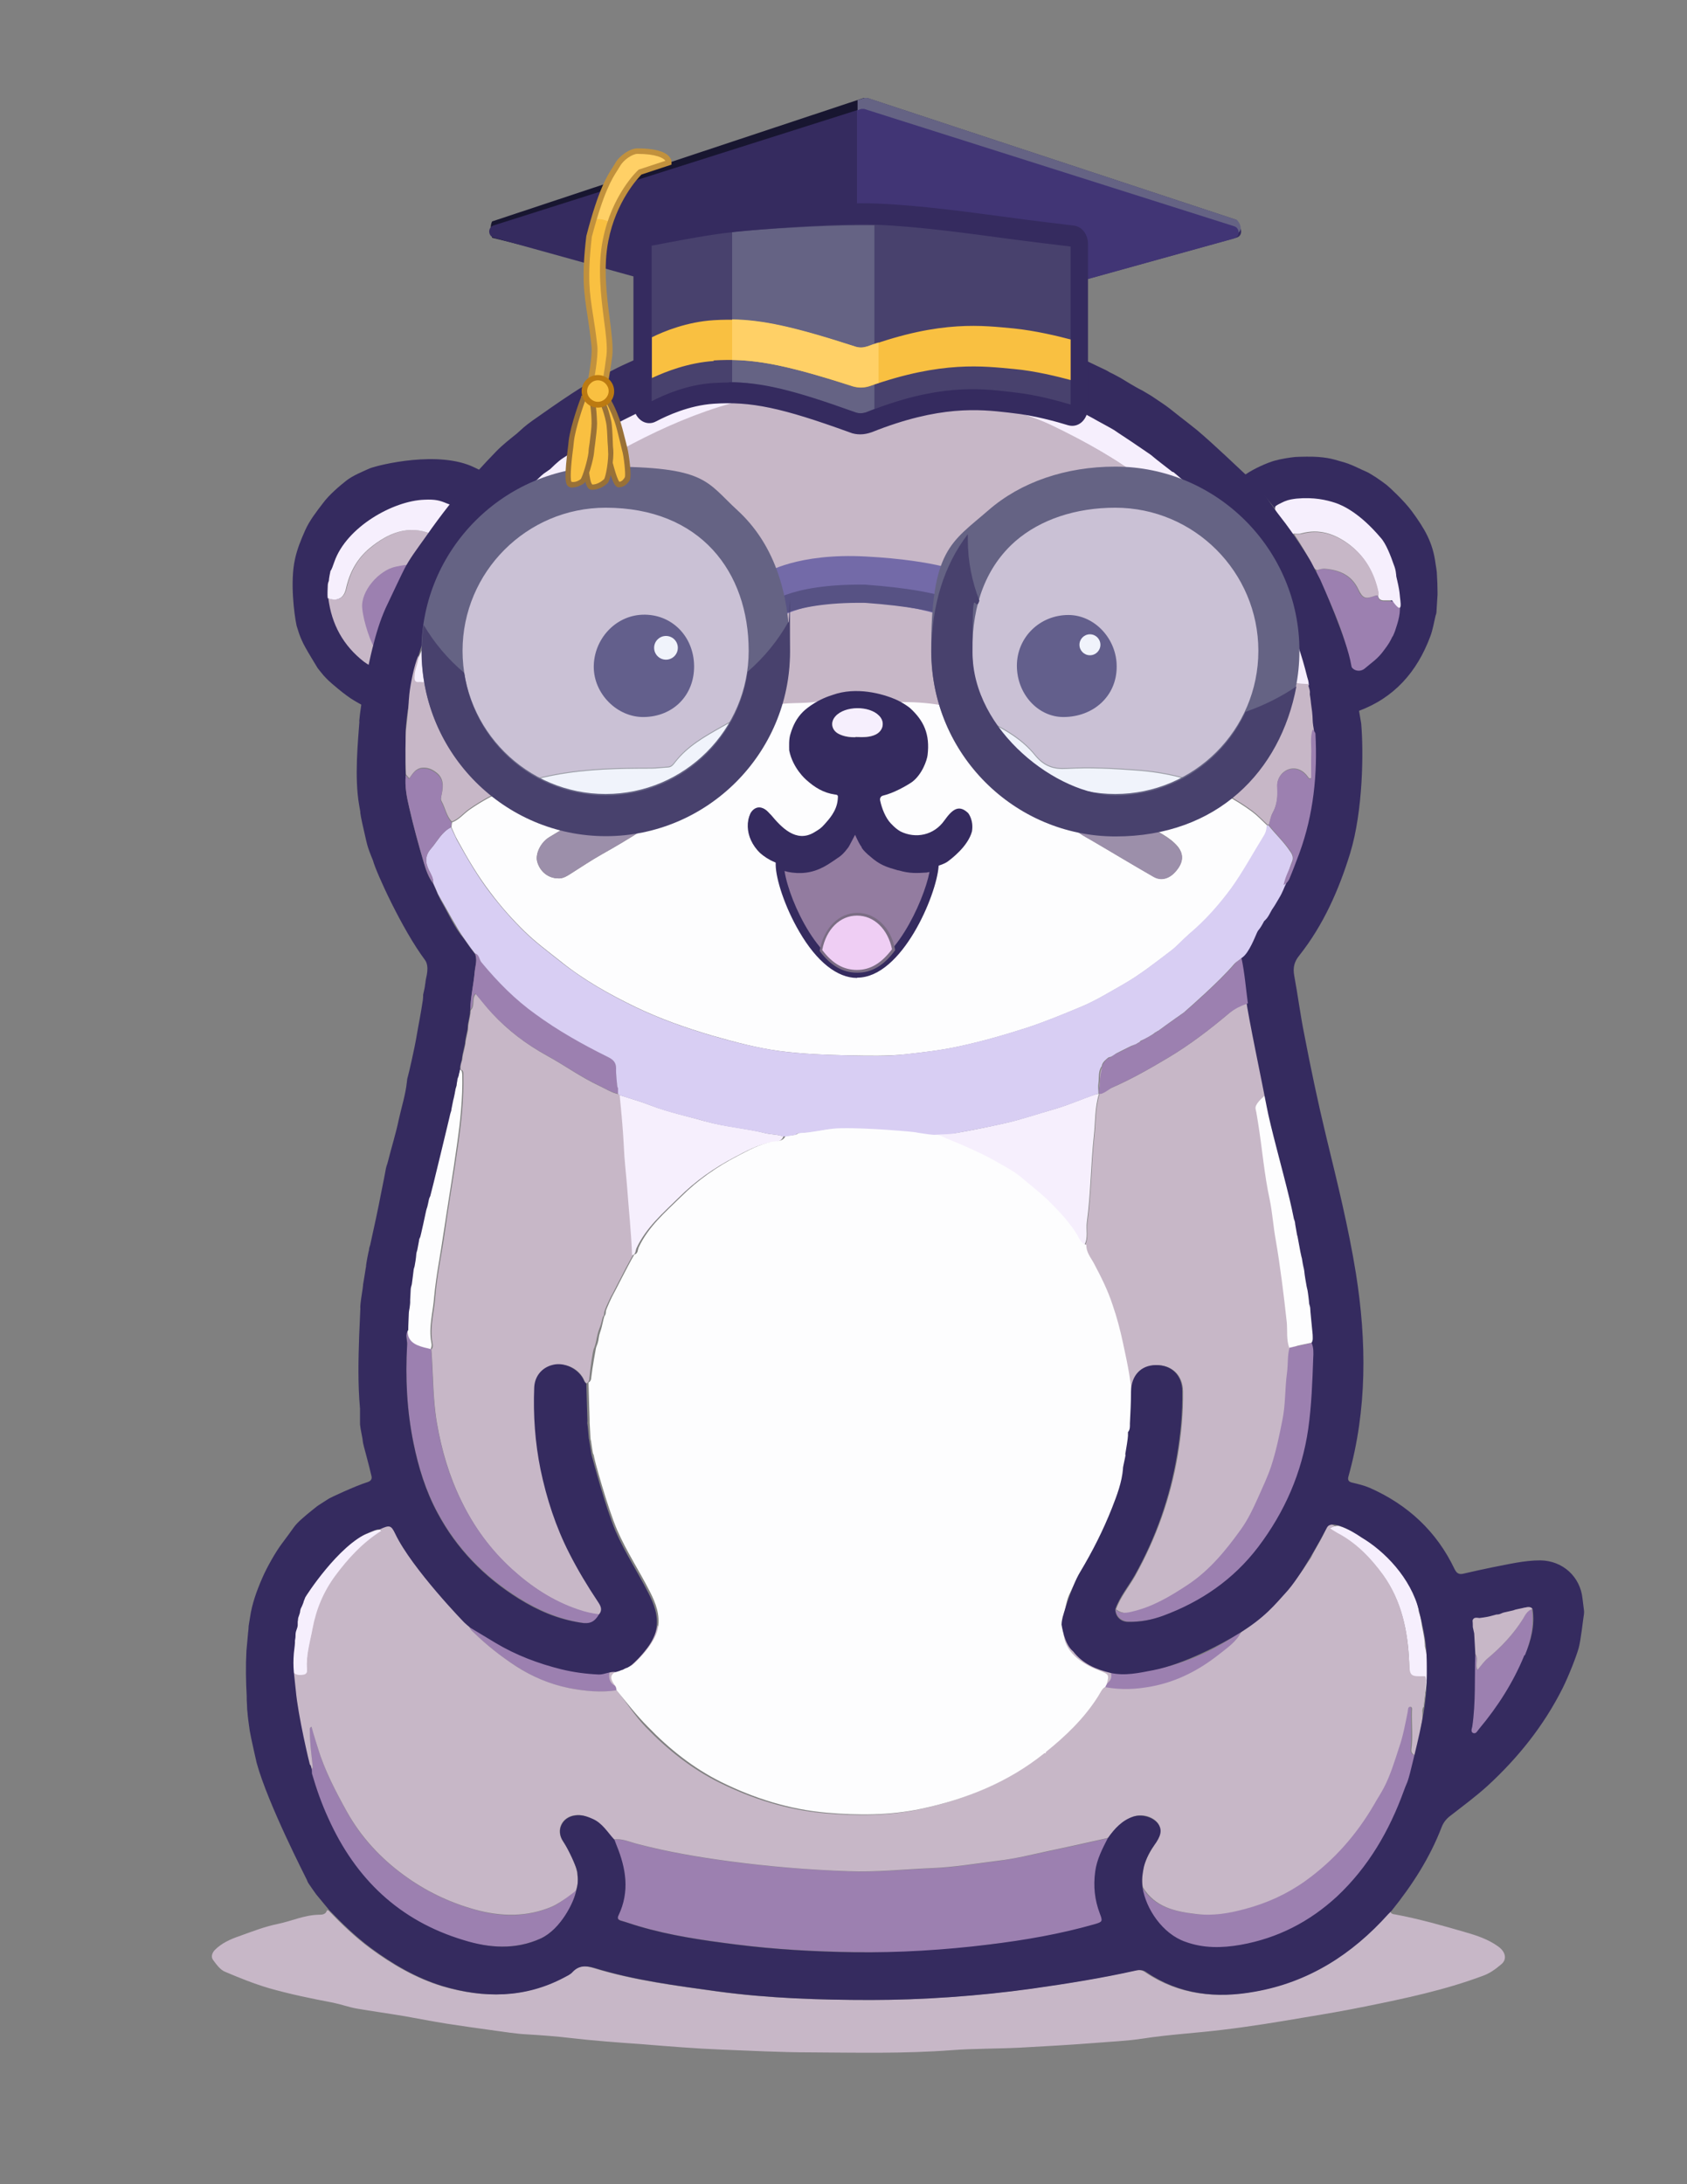 <?xml version="1.0" encoding="UTF-8"?>
<svg id="Layer_1" data-name="Layer 1" xmlns="http://www.w3.org/2000/svg" version="1.1" viewBox="0 0 612 792">
  <rect x="0" y="0" width="612" height="792" fill="#808080" stroke="none"/>
  <defs>
    <style>
      .cls-1 {
        fill: #9c8faa;
      }

      .cls-1, .cls-2, .cls-3, .cls-4, .cls-5, .cls-6, .cls-7, .cls-8, .cls-9, .cls-10, .cls-11, .cls-12, .cls-13, .cls-14, .cls-15, .cls-16, .cls-17, .cls-18, .cls-19, .cls-20, .cls-21, .cls-22 {
        stroke-width: 0px;
      }

      .cls-2 {
        fill: #997137;
      }

      .cls-3 {
        fill: #352b5f;
      }

      .cls-4 {
        fill: #d8cef3;
      }

      .cls-5 {
        fill: #48416d;
      }

      .cls-6 {
        fill: #cedbf4;
        isolation: isolate;
        opacity: .3;
      }

      .cls-7 {
        fill: #f6effd;
      }

      .cls-8 {
        fill: #f9c041;
      }

      .cls-9 {
        fill: #c1913d;
      }

      .cls-10 {
        fill: #736aa8;
      }

      .cls-11 {
        fill: #181630;
      }

      .cls-12 {
        fill: #ffd066;
      }

      .cls-13 {
        fill: #c7b7c7;
      }

      .cls-14 {
        fill: #bc7a11;
      }

      .cls-15 {
        fill: #575284;
      }

      .cls-16 {
        fill: #efcef4;
      }

      .cls-17 {
        fill: #413575;
      }

      .cls-18 {
        fill: #9c80b0;
      }

      .cls-19 {
        fill: #937ca0;
      }

      .cls-20 {
        fill: #7b6d84;
      }

      .cls-21 {
        fill: #fdfdfe;
      }

      .cls-22 {
        fill: #656384;
      }
    </style>
  </defs>
  <g id="Oscar">
    <g id="OSCAR_HIMSELF" data-name="OSCAR HIMSELF">
      <g id="Oscar_Left_Ear" data-name="Oscar Left Ear">
        <path class="cls-3" d="M136.3,238.9c-7.6-5.9-11.8-13.6-13-23.1-.2-1.4,0-3,0-4.4,0-1.4.5-3.7,1.3-6.6,6.5-14.9,18.2-24.7,32.6-22.8,2.5.3,4.8,1.1,7.2,2,.1,0,.2,0,.3.1,3.3-4.5,6.8-8.9,10.4-13.2-.8-.3-1.7-.8-3-1.4-12.8-6.3-34.4-1-37.9.3-2.4,1.1-6.2,2.6-8.6,4.5s-6.2,5.1-8.4,8.1c-2.3,3-4.9,6.3-6.5,9.9s-2.9,6.8-3.7,10.5c-1.8,8.1-.3,19.9.6,24.1,1.2,4.1,2.1,5.9,3.2,7.9s2.9,4.9,4.4,7.4h0c.8,1.1,1.8,2.2,2,2.5.2.3.7.7,1,1.1.3.3.6.6,1,1,.4.4,5.9,5.3,9.4,7.3,2.1,1.2,4.1,2.5,6.5,3.1,0,0,.1,0,.2,0,.3-5.9,1.1-11.8,2.4-17.5-.4-.2-.8-.4-1.2-.8h0Z"/>
        <path class="cls-13" d="M136.5,236c0,.3-.1.6-.1.9,0,.8-.1,1-.3,1.6-.6,3.4-.9,3.7-4,1.5-7.6-5.9-11.8-13.6-13-23.1,3.4,1.2,5.8,0,6.6-3.4,1.3-5.9,4-11.1,8.8-14.9,6.5-5.3,13.8-8.5,22.3-4.9-2.5,3.8-5.1,7.6-7.6,11.4-1.8-.2-3.8.2-5.5.5-6.1,1.2-12.7,8.8-12.1,15,.5,5.4,3.4,13.2,5.1,15.5h0Z"/>
        <path class="cls-7" d="M156.7,193.7c-8.5-3.6-15.9-.4-22.4,4.9-4.8,3.9-7.5,9-8.8,14.9-.8,3.5-3.2,4.7-6.6,3.4-.2-1.4,0-3.8,0-4.4s.1-1.2.4-1.9c0-.7.5-3.3.6-3.6s.1.5,1.4-3.3c4.4-12.6,21.3-22.1,32.6-22.5,4.1-.2,5.7.3,8.1,1.3,4.1,1.7,4.4.5-.8,5.2-1.8,1.7-3,3.9-4.5,5.9h0Z"/>
        <path class="cls-18" d="M136.5,236c-1.8-2.3-4.6-10.2-5.1-15.5-.6-6.1,6-13.7,12.1-15,1.7-.3,3.8-.9,5.6-.6-2.3,4.8-4.6,9.5-6.9,14.4-2.1,4.7-3.8,9.5-4.8,14.6-.1.7-.1,1.6-1,2.1Z"/>
      </g>
      <g id="Oscar_Right_Ear" data-name="Oscar Right Ear">
        <path class="cls-3" d="M462.5,184.6c.5-.3,1-.5,1.3-.6,0,0,2.8-1.5,5.1-1.5,13.3-1.6,18.2,1.9,22.9,7.2,8.1,8.9,11.1,15.3,11.9,20.1,3.8,16.2-5.5,25.6-5.5,25.6-2,2.5-4,4.1-7.1,5.7-1,.4-2,.6-2.6.5,1.3,5.5,2.4,11.1,3.2,16.7.2-.1.5-.3.9-.4,13.2-4.8,21.5-14.3,26.3-27.2.9-2.4,1.3-5,1.9-7.5,0,0,.2-.4.3-1.1,0-.6.3-4.3.4-6.4v-1.1c0-2-.1-4.4-.2-5.9,0-1.6-.4-3.4-.5-4.2-1-7.9-4-12.8-8.6-19.1-2.8-3.8-8-8.6-9.1-9.5-1.2-.9-2.1-1.6-3.9-2.8-1.8-1.1-2.5-1.6-3.4-2s-2.7-1.2-3.5-1.6-3.1-1.4-4.5-1.8-1.7-.5-3.5-1-3.5-.8-6-1c-2.5-.2-6.4-.1-8.4,0-2,.2-5.3.7-7.7,1.4s-7.1,2.7-10.3,4.9c-.1,0-.2.1-.3.1,4,3.9,7.6,8,11,12.4h0Z"/>
        <path class="cls-18" d="M505.2,230.7c-.9,1.9-1.4,2.8-3,4.9-2.4,3.4-4.7,4.7-7.1,6.8-1.9,1.6-4.9.7-5.2-1.7-3-13.8-6.4-19.8-11.2-30.9-.5-.9-1.3-1.8-1.1-3,.9-.2,1.8-.6,2.6-.5,5.4.4,9.9,2.2,12.4,7.5,1.5,3.3,2.5,3.6,6.1,2.3.4-.1.8-.1,1.2-.1,0,1.4.8,2,2.2,2,1,0,1.9,0,2.9,0,1,.4,2.8,1.8,2.8,1.8.4,3.2-1.3,7.6-1.4,8-.2.7-.3,1.1-1.2,3.1h0Z"/>
        <path class="cls-7" d="M469.3,193.7c-.8,0-6.1-7.9-6.5-8.4s-.2-1-.2-1.5,2.8-1.7,3.4-2c1.7-.7,2.9-.8,4.3-1,6.4-.6,10.9.5,14,1.5s9.2,4,16.5,12.6c2,2.1,3.8,6.9,4.8,9.8.5,1.3.7,1.9.9,3.8,0,.6.1.7.4,2.1.5,2.1.8,3.9.9,5.1.1,2.1,1.6,8.2-2.8,2-1,0-1.9,0-2.9,0-1.4,0-2.1-.6-2.2-2,0-.4.1-.8,0-1.2-1.5-6.9-4.8-12.8-10.5-17.1-5.1-3.8-10.8-5.8-17.3-4-.9.3-2,.1-3,.1"/>
        <path class="cls-13" d="M469.3,193.7c1,0,2,.1,3-.1,6.5-1.8,12.2.2,17.3,4,5.7,4.2,9,10.1,10.5,17.1,0,.4,0,.8,0,1.2-.4,0-.8,0-1.2.1-3.6,1.3-4.5,1-6.1-2.3-2.5-5.3-7-7.1-12.4-7.5-.9,0-1.8.3-2.6.5-.8-.3-1.4-.8-1.8-1.6-1.8-4-4.1-7.8-6.5-11.4h0Z"/>
      </g>
      <g id="Oscar_Body" data-name="Oscar Body">
        <path class="cls-13" d="M119.1,692.7c4.7,4.9,9.6,9.6,15.1,13.7,8,5.9,16.6,10.9,26.1,13.8,14.9,4.4,29.7,4.4,43.8-3.1,1.1-.6,2.3-1.1,3.1-2,2.3-2.5,5-2.4,8-1.5,14.6,4.5,29.7,6.4,44.8,8.5,18.4,2.5,37,3.1,55.5,3.1s39-1.4,58.4-4.1c12.7-1.8,25.3-3.8,37.8-6.6,1.4-.3,2.6-.2,3.8.7,12,8.1,25.4,9.5,39.2,7,19.5-3.4,35.3-13.5,48.4-28.1.4-.4.8-.8,1.2-1.2.2,1.1,1.1,1.2,1.9,1.3,8.6,1.6,17,4,25.3,6.4,4.2,1.2,8.4,2.6,12,5.2,2.8,2,3.2,4.7,1.2,6.4-2.1,1.8-4.3,3.4-6.9,4.3-13.7,5.1-27.9,8.1-42.2,11-7.4,1.5-14.8,2.8-22.2,4-9.9,1.7-19.7,3.3-29.7,4.5-9.7,1.2-19.5,1.7-29.1,3.2-5.8.9-11.7,1.1-17.6,1.6-9,.7-18,1.2-27.1,1.7-8.2.4-16.5.3-24.6.9-17.1,1.3-34.2.9-51.4.8-10.7,0-21.4-.6-32.1-1-9.8-.4-19.5-1.2-29.3-2-8.5-.6-17-1.2-25.5-2.2-5.1-.6-10.2-1-15.4-1.3-4.5-.2-9-1-13.6-1.6-5.3-.7-10.6-1.5-15.9-2.3-5.1-.8-10.1-1.8-15.2-2.7-5.9-1-11.8-1.8-17.6-2.8-2.8-.5-5.5-1.5-8.4-2.1-7.9-1.5-15.7-3.1-23.4-5.3-5.4-1.6-10.6-3.7-15.8-5.9-1.8-.7-3.2-2.7-4.4-4.3-.8-1.1-.4-2.5.6-3.6,2.5-2.5,5.6-3.9,8.8-5,4.7-1.7,9.3-3.5,14.2-4.5,4.9-1,9.5-3.2,14.7-3.3,1.1,0,2.6,0,3-1.6h0Z"/>
        <path class="cls-13" d="M458.1,392.5c-.1-.5-4-18.9-5.5-28.6-2.9.4-4.8,1.8-6.7,3.5-7,5.9-14.3,11.5-22.2,16.2-6.7,4-13.4,7.8-20.5,10.9-3,1.3-3.5,1-3.4-2.2,0-1.9.9-3.7.3-5.7-1.4,1.8-.9,4-1.2,6.1-.2,1.3,0,2.6,0,4-1.6,5-1.3,10.3-1.9,15.5-1.1,10.3-1.1,20.7-2.5,31-.4,2.8.6,5.8-1,8.5,0,2.6,1.7,4.6,2.8,6.8,2.6,4.8,5,9.7,6.7,14.9,1.5,4.6,2.7,9.2,3.8,13.9,1.8,8,4,15.9,2.8,24.2-.4,2.6-.5,5.3,0,7.9.8-.9.6-2,.7-3.1.2-3.9.7-6.9.7-10.9,0-5.7,3.2-10.4,8.6-10.4,5.7,0,9.5,3.7,9.6,9.5.1,7.8-.6,15.4-1.9,23.1-2.6,15.5-7.8,30-15.4,43.7-2.3,4.1-5.4,7.7-7,12.2,1.9,1.9,7,1.9,9,1.4,7.2-1.7,13.6-5.5,19.8-9.6,7.9-5.2,13.8-12.4,19.2-19.9,2.7-3.7,4.6-7.8,6.5-12,1.6-3.6,3.3-7.2,4.6-11,1.8-5.5,3-11.2,4.1-16.8,1.2-5.7.9-11.5,1.7-17.3.4-3,.1-6,.9-9-1.1-3-.6-6.2-.9-9.3-1.1-10-2.3-19.9-4-29.8-.9-4.9-1.2-9.9-2.2-14.7-2-9.2-2.7-18.5-4.2-27.7-.3-1.7-.5-3.4-.9-5.1-.4-1.6.9-2.3.9-5.4s-.7-4.2-.8-4.7h0Z"/>
        <path class="cls-13" d="M217.5,481.3c0,.5-.2.7-.4,1.4s-.5,1.8-.6,2.4c-.2,1.2-.4,1.9-.4,1.9,0,0-.4,1.6-.7,2.1s-1.3,7-1.6,10.6c0,.7-.2,1.5-1,1.9-.8-.5-.9-1.4-1.3-2-2.1-3.6-6.3-5.4-10.2-4.5-3.9.9-6.6,4-6.8,8.2-.4,10,.3,20,2.3,29.8,2.2,10.5,5.5,20.7,10.4,30.3,3.1,6.1,6.6,11.9,10.4,17.6,1,1.5,1.8,2.9.4,4.6-2.9-.3-5.7-1-8.4-1.9-9-3.1-16.8-8.3-23.8-14.6-7.7-7-13.8-15.3-18.4-24.8-4.4-9-7.2-18.5-8.9-28.4-1.5-8.8-1.3-17.7-2-26.5.6-.7.6-1.6.4-2.4-1.1-5.6.6-11.1,1-16.6.6-7.8,2.3-15.4,3.4-23.1,1.5-10.8,3.4-21.5,4.9-32.2,1.2-8.4,2.1-16.8,1.9-25.3,0-.8.1-1.7-1-2,0-.3,0,0,0-1s.5-2,.6-2.5,0-.9.3-2,.7-3.1.8-3.5,0-.4.2-1.5.8-3.7.8-4,0-.7.1-1.5.8-4.2.8-4.5,0-.6.1-1c1.6-1.6.3-4.1,1.8-5.9,2.1,2.4,3.9,4.8,6,7.1,5.7,6.2,12.4,11.2,19.8,15.3,6.4,3.5,12.3,7.8,18.9,10.9,2.4,1.1,4.6,2.6,7.2,3.1.2.2.3.3.5.5.5,6.1,1.2,12.2,1.5,18.3.2,5,.8,9.9,1.2,14.9.6,8.2,1.6,16.5,1.8,24.8-2.7,4.7-8.6,16.5-7.6,14.4s-2.1,3.9-2.7,6.1c0,.3,0,.4-.1,1s-.4.5-.5,1c-.2.8-.2.9-.5,2s-.3.7-.5,1.7h0Z"/>
        <path class="cls-18" d="M222.6,667.1c3.1-.5,5.9.9,8.7,1.6,11,2.9,22.2,4.8,33.5,6.3,14.3,1.9,28.7,3,43.1,3.6,10,.4,19.9-.7,29.8-1.1,8.2-.3,16.3-1.7,24.5-2.7,6.1-.8,12.1-2.2,18.1-3.5,7.2-1.5,14.8-3.2,21.9-4.8-2,3.9-4,7.7-4.6,12.2-.7,5.3-.2,10.2,1.7,15.2,1.1,2.8.9,3-1.8,3.8-12.6,3.6-23.5,5.8-38.8,7.4-18.8,2.8-32.6,3-49,2.7-14.3-.2-28.6-1-42.8-2.8-11.9-1.5-23.7-3.2-35.2-6.6-2.1-.6-4.3-1.4-6.4-2-1.1-.3-1.6-.8-1-2,4.1-8.6,2.7-17-.7-25.3-.3-.7-.5-1.4-.8-2.1h0Z"/>
        <path class="cls-18" d="M414.3,684.3c4.4,7.2,11.6,8.8,19.2,9.7,6.2.7,12.1-.3,17.9-1.8,7.9-2.1,15.2-5.4,21.9-10.2,10.3-7.5,18.5-16.7,24.9-27.7,1.2-2,2.5-3.9,3.5-6,2.4-4.6,3.9-9.6,5.5-14.5,1.5-4.4,2.3-8.8,3.2-13.2.1-.7,0-1.8,1-1.7.8,0,.5,1.1.5,1.7-.1,4.7.3,9.3-.2,13.9-.1.9.4,1.7,1.4,1.9-.5,4.5-1.4,10.1-2.9,14.3-5.3,14.6-12.9,27.7-24.3,38.4-10,9.2-21.5,15.1-34.9,17.5-6.9,1.2-13.5,1.3-20.1-1.1-8.3-2.9-16.2-12.7-16.6-21.1h0Z"/>
        <path class="cls-18" d="M112.7,641.8c1.2-.6.7-1.6.6-2.4-.4-3.8-.9-7.6-.9-11.4,0-.6-.3-1.3.6-1.8.8,2.6,1.6,5.2,2.3,7.7,2.5,8.2,6.5,15.8,10.6,23.2,5.1,9.2,12.1,16.7,20.6,22.9,7.9,5.8,16.5,9.9,25.8,12.5,9.4,2.7,18.8,2.8,28-1.1,3.1-1.3,6.3-4.3,8.8-6.4-1,5.7-5.7,14.5-13,17.9-9.2,4.2-19.1,3.4-28.4.6-23.3-7-39.2-22.2-49.1-44.2-2.4-5.2-4.3-10.6-5.9-16.1-.1-.5,0-1-.1-1.5h0Z"/>
        <path class="cls-18" d="M404.6,583.5c1.9,1.9,4.4,1.3,6.4.8,7.2-1.7,13.6-5.5,19.8-9.6,7.9-5.2,13.8-12.4,19.2-19.9,2.7-3.7,4.6-7.8,6.5-12,1.6-3.6,3.3-7.2,4.6-11,1.8-5.5,3-11.2,4.1-16.8,1.2-5.7.9-11.5,1.7-17.3.4-3,.1-6,.9-9,2.7-.6,5.7-1.2,8.4-1.9.8,1.8.7,3.8.6,5.6-.3,8.5-.6,17.1-1.8,25.6-2.3,15.9-8.5,30.1-18.2,42.9-9,11.8-20.7,19.8-34.5,24.9-4.1,1.5-8.3,2.3-12.7,2.2-2.7,0-4.9-2-4.9-4.6h0Z"/>
        <path class="cls-18" d="M156.4,489.2c.7,8.8.5,17.7,2,26.5,1.7,9.9,4.4,19.4,8.9,28.4,4.6,9.5,10.7,17.8,18.4,24.8,6.9,6.3,14.7,11.5,23.8,14.6,2.8,1,5.5,1.6,8.4,1.9-1.6,2.7-3.4,3.6-6.8,3-8.3-1.3-15.9-4.6-22.9-9-12.5-7.8-22.5-18-29.5-31.1-4.3-8-6.9-16.5-8.7-25.3-2.4-11.8-3-23.7-2.3-35.7.1-1.8-.9-3.6.4-5.3-.3,4.3,2.5,5.7,6,6.5.8.2,1.7.4,2.5.6h0Z"/>
        <path class="cls-21" d="M156.4,489.2c-.8-.2-1.7-.4-2.5-.6-3.4-.9-6.3-2.3-6-6.5,0-1.9.1-4.5.2-5.8s.3-1.8.3-2.3.2-1.3.2-1.9,0-.5,0-1,.1-3,.2-3.8.3-1.2.4-1.8.5-4,.6-4.7.2-1,.4-1.8.6-3.5.6-4.2.3-1.3.4-1.8.4-2.6.6-3.2.2-.8.4-1.3,2-9,2.2-9.7.2-.5.4-1.3.4-2.2.6-2.7c.2-.6.4-1.2.5-1.6.2-.7,7.1-28.8,7.2-29.3s.3-.9.4-1.3.5-2.6.6-3.2.3-1,.3-1.3.4-1.9.6-2.4.5-1.4.5-1.7.2-1.1.2-1.6c0-.3,0-1,.2-1.3s0-.6.2-1.2c.1-.2.2-1,.3-1.3s.1-.6.2-.9c1.1.3,1,1.2,1.1,2,.2,8.5-.7,16.9-1.9,25.3-1.5,10.8-3.3,21.5-4.9,32.2-1.1,7.7-2.7,15.4-3.4,23.1-.4,5.5-2.1,11-1,16.6.2.8.1,1.7-.4,2.4h0Z"/>
        <path class="cls-21" d="M458.9,397.1c.1.7.4,2,.5,2.5s.4,1,.4,1.5,5.6,22.3,8.3,33.5c.6,2.4,1.4,6.6,1.6,7.3s.3.8.4,1.3.5,3.2.6,3.7.2.9.3,1.3,1.1,6.3,1.3,6.8.2.7.3,1.2.6,3.2.7,3.7.2.9.2,1.3.7,4.6.8,5.1.3.9.3,1.3.5,4,.6,4.7.3,1.1.4,1.8.6,6.5.9,9.8c0,1,.2,2-.4,2.9-2.7.6-5.7,1.2-8.4,1.9-1.1-3-.6-6.2-.9-9.3-1.1-10-2.3-19.9-4-29.8-.9-4.9-1.2-9.9-2.2-14.7-2-9.2-2.7-18.5-4.2-27.7-.3-1.7-.5-3.4-.9-5.1-.4-1.6,2.4-4.1,3.5-4.9"/>
        <path class="cls-18" d="M555.7,583.5c.9,5.9-.5,11.8-2.6,17.1-4,9.8-9.7,18.7-16.5,26.8-.6.7-1,2-2.1,1.5-.9-.4-1.4-.2-.8-2.8,1.3-8.8.8-17.7,1.1-26.6,1.8,1.7.1,4.1,1.1,6.1,1.2-1.5,2.3-3,3.6-4.1,5-4.2,9.5-8.8,12.9-14.4.8-1.3,1.4-3.1,3.2-3.5h0Z"/>
        <path class="cls-7" d="M482.5,554.3c-.7.9,1.7,1.2,2.6,1.7,6.9,3.6,12.2,9.1,16.7,15.3,6.7,9.4,8.9,20.2,9.4,31.4.2,5.4,0,16.5,5.2,16.3,0-3.5,2.8-13.4.5-22.1,0-.6,0-.4-.1-1.8s-.9-5.1-1-5.8,0,0-.2-1.3-.5-2.4-.8-3.3-.1-.8-.2-1.2c-.7-3.1-1-4.3-1.8-6.4-1.5-3.6-2.3-5.5-5-8.5,0,0-1.6-1.9-1.8-2.1s-.8-.8-1-1.1-2.1-2.1-2.5-2.5-.6-.6-1.1-1-.9-.7-1.6-1.3-2.4-1.7-2.7-1.9-3-1.6-3.5-1.9-7-3.6-8.3-3.5c-1.5,0-3,.9-3,.9"/>
        <path class="cls-7" d="M138,554.5c-.2.4,1,.6.1,1.1-6.6,4.2-11.8,9.8-16.4,16.1-4.2,5.7-6.8,12.1-8.2,19.1-.9,4.9-2.4,9.7-2,14.7,0,.9,0,1.7-1.1,2-1.5.3-2.9.3-4.1-1-.2-2.3,0-5.7,0-6.8s.4-3.8.4-3.8c0,0,0-.5,0-.8s.1-1.2.2-1.5,0-1.2.2-1.9.6-1.9.6-2.2,0-.5,0-.8,0-.6.1-1,0-.4.1-.9.5-1.4.6-1.8.2-1.2.4-1.7.5-.9.6-1.3.1-.6.3-1.2.4-.5.7-1.3,4.7-16.8,23.2-23.6c1.3-.5,2.6-1.2,4-1.2h0Z"/>
        <path class="cls-18" d="M223.4,606.1c-2.5,1.1-2.3,2.5-.8,4.4.5.7,1.2,1.4,1.1,2.4-5.8,1-11.6.3-17.3-.8-6.9-1.3-13.3-4.1-19.2-7.9-5.5-3.5-10.6-7.6-15.3-12.2-.6-.6-1.5-1.1-1.5-2.2,3.1,1.9,6.2,3.7,9.3,5.6,7.5,4.5,15.5,7.5,23.9,9.6,4.5,1.1,9.1,1.7,13.7,1.9,2.1,0,4-1.2,6.1-.9h0Z"/>
        <path class="cls-18" d="M400.2,612c.1-.3.3-.7.5-1,1.9-1,2.6-2.4,2-4.5,4.9.5,10.5,0,15.7-1,11.2-2.2,21.5-6.7,30.8-13.2.2-.2.6-.2.9-.2-1.9,3.5-5.1,5.7-8,8-7.2,5.7-15.3,9.9-24.4,11.6-5.8,1.1-11.7,1.3-17.5.3h0Z"/>
        <path class="cls-13" d="M555.7,583.5c-1.7.6-2.5,2.3-3.2,3.5-3.5,5.6-7.9,10.2-12.9,14.4-1.4,1.2-2.4,2.7-3.6,4.1-1-2,.7-4.4-1.1-6.1-.1-2.4-.2-6.2-.4-7.2s-.4-1.5-.5-2.3-.4-1.5-.1-2.4,1.6-1.3,2.5-1.1,1.9,0,2.7-.2,2.5-.7,3.2-.8.5,0,.8-.1c1-.3.9-.4,1.8-.6s2.4-.5,3-.7,1.1-.3,1.1-.3c0,0,2.6-.6,3-.7s.9-.2,1-.2,2.6-.8,3.1.6h0Z"/>
        <path class="cls-13" d="M403,606.5c.6,2.1-.4,3.5-2.3,4.5.9-3.5.9-3.5-2.8-5-6.6-2.5-10.9-7.2-12.9-13.9-.3-1,.4-3.1.5-3.1.1.2,1,6.8,4.1,9.7,4.1,4.2,7.7,5.8,13.5,7.8h0Z"/>
        <path class="cls-13" d="M221.2,606.2c-.6,2.1,0,4.2,2,5.1-.9-3.5-.4-3.7,3.3-5.1,6.6-2.5,10.9-7.2,12.9-13.9.3-1-.8-3-.8-3-.1.2-1.4,6.2-4.6,9.1-4.1,4.2-7,5.9-12.8,7.8h0Z"/>
        <path class="cls-13" d="M418.5,669.1c1.1-1.7,3.1-5.7,1.6-7.9-1.7-2.4-5.4-3.7-9-2.5-4,1.5-6.6,4.3-9,7.7-7.2,1.6-14.7,3.3-21.9,4.8-6,1.3-12,2.8-18.1,3.5-8.1,1-16.2,2.4-24.5,2.7-9.9.4-19.8,1.5-29.8,1.1-14.5-.5-28.8-1.7-43.1-3.6-11.3-1.5-22.4-3.4-33.5-6.3-2.8-.7-5.6-2.1-8.7-1.6-2.5-2.7-4.4-6.1-8-7.6-2-.9-3.6-1.5-5.9-1.2-4.8.6-7.1,5.4-4.4,9.4,3.3,4.8,4.8,9.8,4.9,10.2s.2.7.3,1.5.3,2.1.2,3.2c0,.3-.2,2.1-.8,3.1-.3.4-5.5,4.4-8.5,5.7-9.1,3.9-18.6,3.7-28,1.1-9.3-2.6-17.9-6.7-25.8-12.5-8.5-6.2-15.5-13.8-20.6-22.9-4.1-7.4-8.1-15-10.6-23.2-.8-2.6-1.6-5.1-2.3-7.7-.9.5-.6,1.2-.6,1.8,0,3.8.5,7.6.9,11.4,0,.8.6,1.8-.6,2.4,0-.3-.1-.6-.2-.9s-.5-1-.6-1.3c0-.1-4.3-17.5-5-26.7-.2-2.2-.5-4.4-.7-6.6,1.1,1.3,2.6,1.3,4.1,1,1-.2,1.2-1.1,1.1-2-.4-5.1,1.1-9.8,2-14.7,1.3-7,4-13.4,8.2-19.1,4.6-6.2,9.8-11.9,16.4-16.1.9-.5-.3-.7-.1-1.1,3.5-1.6,4-1.4,5.5,1.7,6,12.6,25.4,32.5,25.1,32.2s.7.6,1.1,1,.5.4.8.7c0,1.1.9,1.6,1.5,2.2,4.7,4.6,9.8,8.6,15.3,12.2,5.9,3.8,12.3,6.5,19.2,7.9,5.7,1.1,11.5,1.7,17.3.8,3.6,4.4,6.6,9.3,10.6,13.4,7.8,8.1,16.5,15,26.5,20,12.1,6,24.8,10,38.4,11.2,11.5,1,22.9,1,34.2-1.4,16.4-3.5,31.7-9.6,45-20.3,7.4-5.9,14.1-12.3,19.2-20.4.8-1.2,2-2.8,3.4-3.6,5.9,1,11,.8,16.8-.3,9.1-1.7,17.2-5.9,24.4-11.6,2.9-2.3,6.2-4.5,8-8,0,0,3.5-2.6,4.8-3.7s4.7-4,6.1-5.5,6.1-6.4,7.2-7.8,3.7-4.7,4.3-5.6l3-4.5c1.8-3.8,4.3-7.2,5.7-11.2.6-1.7,2-.8,3-.2-.5.2-1.8.6-1.8.7s1.7,1.2,2.6,1.7c6.9,3.6,12.2,9.1,16.7,15.3,6.7,9.4,8.9,20.2,9.4,31.4.2,5.4.4,5.4,5.7,5.3,0,0,.2,0,.2.2,0,0,.3,1.2.3,1.4s-.2,1.4-.3,2.5,0,1.3-.1,2,0,.9-.2,2,0,1.4-.5,3-.3,1.6-.3,1.9c0,.8,0,1,0,1.6s0,.3,0,1-.3,1.4-.4,2.4-.4,2.4-.4,3.2-.3,1.7-.6,2.5,0,.3-.2,1.4-.3,1.8-.6,2.6-.2.7-.2,1c-1.1-.2-1.7-1.1-1.6-2,.6-4.6.1-9.3.2-13.9,0-.6.3-1.6-.5-1.7-1-.1-.9,1-1,1.7-.9,4.5-1.7,8.9-3.2,13.2-1.6,4.9-3.1,9.9-5.5,14.5-1.1,2.1-2.4,4-3.5,6-6.4,11-14.6,20.3-24.9,27.7-6.7,4.8-14,8.1-21.9,10.2-5.9,1.6-11.7,2.6-17.9,1.8-7.7-.9-14.8-2.5-19.2-9.7-.4-2-.4-3.8,0-5.9.7-4.3,3.1-7.6,4.1-9.3h0Z"/>
        <path class="cls-7" d="M224.8,397.1c3.7,1.2,7.6,2.3,11.2,3.7,6.5,2.5,13.3,3.9,19.9,5.8,7.2,2,14.6,2.5,21.8,4.3,2.1.5,4.4.4,6.5,1.2-.9,2.3-3.4,1.9-4.9,2.2-4.6.9-8.6,3.1-12.6,5.2-7.5,3.9-14.4,8.7-20.5,14.8-5.7,5.6-11.8,10.8-15.3,18.3-.4.9-.2,2.3-1.6,2.6-.3-8.3-1.2-16.5-1.8-24.8-.4-5-1-9.9-1.2-14.9-.3-6.1-.9-12.2-1.5-18.3h0Z"/>
        <path class="cls-7" d="M337.9,411.6c5-1,6.4-.3,9.1-.8,5.8-1,11.6-2.2,17.4-3.5,5.9-1.3,11.6-3.3,17.3-4.9,5.4-1.5,10.5-3.8,15.8-5.6.4-.1.8-.1,1.2-.2-1.6,5-1.3,10.3-1.9,15.5-1.1,10.3-1.1,20.7-2.5,31-.4,2.8.6,5.8-1,8.5-2.1-.5-2.6-2.6-3.6-4.1-2.5-4-5.6-7.3-8.8-10.6-3.4-3.5-7.3-6.5-11-9.6-2.3-2-5-3.5-7.7-5-4.5-2.7-9.3-4.9-14.1-7-2.7-1.2-5-1.3-7.7-2.6-.4-.2-2.2-.8-2.6-1h0Z"/>
        <path class="cls-21" d="M410.8,511.2c-.1-9.5-1.7-16.2-3.4-24.2-1-4.7-2.2-9.3-3.8-13.9-1.7-5.2-4.1-10-6.7-14.9-1.1-2.1-2.9-4.1-2.8-6.8-2.1-.5-2.6-2.6-3.6-4.1-2.5-4-5.6-7.3-8.8-10.6-3.4-3.5-7.3-6.5-11-9.6-2.3-2-5-3.5-7.7-5-4.5-2.7-9.3-4.9-14.1-7-2.7-1.2-5.1-2-7.7-3.3-.4-.2-1.5-.3-1.8-.5-1.2-.1-2.3-.5-2.7-.6s-.5-.3-3.5-.8c-.8-.1-17.5-1.3-27-1.1-4.1,0-8,1-12,1.5-1.4.2-3.8.5-4.2.5s-.8.4-1,.5-2.6.6-4,.5c-.9,2.3-3.4,1.9-4.9,2.2-4.6.9-8.6,3.1-12.6,5.2-7.5,3.9-14.4,8.7-20.5,14.8-5.7,5.6-11.8,10.8-15.3,18.3-.4.9-.2,2.3-1.6,2.6-2.7,4.7-7.2,13.8-7.6,14.4s-2.6,5.4-2.7,6.1,0,.6-.1,1-.4.8-.5,1-.5,2-.5,2c0,0-.3,1.2-.4,1.7-.1.5-.3,1.1-.6,2-.3.9-.4,1.3-.5,2.1-.1.9-.2,1.1-.3,1.5,0,.3-.6,1.6-.7,2.1s-1.3,7-1.7,10.6c0,.7-.2,1.5-1,1.9.1,4.5.4,13.2.4,13.5s0,.5,0,1,.3,4.7.3,5.4.3,1.7.2,1.1.6,4.6.8,4.9.2.4.4,1.4c.1.9,4.7,17.8,8.3,26.2,3.4,7.8,8.1,14.9,11.9,22.4,2.1,4.1,3.7,8.3,2.9,13.1-1,6.1-9.1,13.4-9.4,13.5s-1.1.4-1.5.7-.3.1-.7.4-.6.2-1.3.5-1.2.3-1.8.5c-2.5,1.1-2.8,2.3-1.5,4.4.5.8,1.2,1.5,1.1,2.5,3.6,4.4,7.3,9.2,11.4,13.3,7.8,8.1,16.5,15,26.5,20,12.1,6,24.8,10,38.4,11.2,11.5,1,22.9,1,34.2-1.4,16.4-3.5,31.6-9.6,44.8-20.2h.5v-.4c7.2-5.8,13.9-12.2,18.9-20.1.8-1.2,1.3-2.7,2.7-3.5.1-.3.3-.7.5-1,.9-3.5.9-3.5-2.8-5-6.6-2.5-12.7-6.9-12.9-13.9,0-1.5-.2-2.1-.2-3.1,0-.9.4-2.5.4-2.6s.7-5.3,1.8-7.7c3.4-7.6,8.1-14.2,11.6-21.8,3.1-6.7,4.9-10.4,7.1-17.4.4-1.2.4-1.6.9-3.4,0-.3.8-3.3,1-4.6.2-1.3.7-2.9.8-4,.1-1.1,0,.5,0-.8.1-1.2.7-3.3.9-6.2,0-.7,0-.4,0-.7.3-1.8.8-6,.7-8.6h0Z"/>
        <path id="Oscar_Body_Outline" data-name="Oscar Body Outline" class="cls-3" d="M130.4,261.4c-.5,7.2-1.9,20.4-.1,30.6.1.7.2,1.2.4,2.3,0,.4,0,.5.1,1,0,.5,1.1,5.5,1.7,8s.6,3.4,2.8,8.7c1.2,4.5,10.6,25,18.8,36,1.9,2.5.4,6.5.3,7.7-.1,1.3-.2,1-.2,1.5s-.7,3.5-.7,3.5c0,.6,0,1.3-.1,1.9-.9,6-1.5,8.5-2.2,12.7-.8,4.9-3,14.3-3.1,14.5,0,.2-.4,1.3-.4,1.7s-.1.6-.1.9c-.5,4.6-1.9,8.9-2.9,13.4-1.1,5.3-2.7,10.3-4,15.5-.1.5-.3,1-.5,1.6-.1.6-.2.6-.2.8,0,.2-1.1,5.8-1.7,8.7-1.2,6.3-2.6,12.7-4,19-.1.5-.4,1.1-.4,1.5,0,.4-.1.7-.2,1s-.8,4-.9,5c0,.4,0,.5-.1.8,0,.3-.7,4.2-.8,5-.1.8-.2.8-.2,1.4s-.7,4.5-.9,6.5,0,1.4-.1,2.5c0,1.1-.3,6.1-.4,9.2-.3,8.8-.5,17.6.3,26.4,0,1.7,0,4,0,5,0,.9,0,1,.1,1.5,0,.5.7,3.8.8,4.5.1.7.1,1,.2,1.5,0,.4,2.2,8.1,3.1,12.2.2,1.1-.5,1.7-1.4,2-4.8,1.5-13.8,5.8-13.9,5.9s-.4.2-.5.3-3.8,2.4-4,2.6c-.3.2-3.6,2.9-3.6,2.9-.5.5-3.3,2.6-4.8,4.7s-2.3,3.2-4.4,6-5.3,8.3-7.1,12.5c-2,4.6-3.7,9.3-4.4,14.2-.2,1-.2,1.5-.5,3.1,0,.8-.1,1.6-.2,2.4-.2,2.4-.4,4.4-.6,6.6-.3,5.5-.2,11,.1,16.5,0,1.2,0,1.7.1,3,0,1.3.1,2.3.2,3,0,.7.5,4.5.8,6.5s2.5,11.6,2.5,11.6c4.1,15,18,41.9,18.2,42.4.2.5.3.8.6,1.3.3.5,2.8,4,2.8,4,1.6,1.9,3.2,3.9,4.8,5.8,4.7,4.9,9.6,9.6,15.1,13.7,8,5.9,16.6,10.9,26.1,13.8,14.9,4.4,29.7,4.4,43.9-3.1,1.1-.6,2.3-1.1,3.1-2,2.3-2.5,5-2.4,8-1.5,14.6,4.5,29.7,6.4,44.8,8.5,18.4,2.5,37,3.1,55.5,3.1s39-1.4,58.4-4.1c12.7-1.8,25.3-3.8,37.8-6.6,1.4-.3,2.6-.2,3.8.7,12,8.1,25.4,9.5,39.2,7,19.5-3.4,35.3-13.5,48.4-28.1.4-.4.8-.8,1.2-1.2,7.5-9.3,13.9-19.2,18.2-30.4.7-1.8,1.8-3.1,3.3-4.2,4.5-3.5,9.1-6.9,13.3-10.7,11.1-10.2,20.4-21.8,27.2-35.3,2.4-4.8,5.1-11.8,5.9-14.7.8-2.9,1.6-10.4,1.8-11.5s.2-1.8.1-2.4-.3-2.6-.5-4c-.8-8-7.2-13.8-15.3-13.9-5.9,0-11.5,1.4-17.3,2.5-3.5.7-7,1.5-10.5,2.3-1.6.4-2.5,0-3.3-1.6-6.5-13.7-17-23.4-30.8-29.5-2.1-.9-4.3-1.4-6.4-1.9-1.3-.3-1.7-1-1.3-2.3,6.8-24.3,6.6-48.9,2.7-73.5-2.7-16.8-6.8-33.2-10.8-49.7-3-12.4-5.6-24.8-8-37.3-1.4-7-2.3-14.1-3.6-21.1-.5-2.8,0-5,1.9-7.3,8.7-11,14.3-23.7,18.4-37,4.7-15.4,4.9-37,4-47.1l-3.6-21.1c-1.6-9.5-10.4-29.1-11.2-30.9-.9-1.8-2.2-4.3-3.3-6.4-1.1-2.1-6.9-11.1-10.9-16.1s-6.1-9.4-11.4-14.3-12.5-11.9-19.1-17.5l-3.4-2.7s-5.3-4.1-6.5-5.1-5.6-3.9-6.8-4.7c-1.2-.7-3.2-1.9-3.2-1.9-2.7-1.3-6.6-3.8-7.8-4.5-.4-.2-1.1-.6-2.6-1.4-1-.5-1.5-.7-2.1-1.1s-2.7-1.3-3.9-1.9c-1.2-.6-4.8-2.3-4.8-2.3-2.3-1.2-6-2.7-8.7-3.7s-13.1-4.4-14-4.8c-1-.3-1.6-.4-2.9-.8-1.3-.4-2.5-.7-4-1-1.4-.4-1.9-.5-4-1-2.1-.5-7.9-1.6-14-2.8-1.2-.2-6.5-1-6.5-1-.8-.2-2.8-.5-4.5-.7s-2.4-.2-3.5-.3-4.6-.5-6.5-.7c-1.9-.2-6.4-.2-7.5-.2s-10.1,0-11.5,0-8,.1-9.5.3-4.1.5-5.1.6c-.9.1-3.1.4-4,.5-.9.1-2.6.4-3.9.5s-4.2.8-5.5,1c-1.3.2-7.5,1.7-7.5,1.7-2.2.5-9,2.1-9,2.1-2.4.6-4.2,1.1-5.6,1.5-1.4.4-2.4.7-3.3,1-.8.2-9,2.8-10,3.1-1.1.3-2.8.8-5.5,1.9s-5.3,2.4-9.6,4.3-10,5.1-10,5.1c-4.2,2.3-4.9,2.6-9.8,5.8s-11.4,7.8-14.1,9.7-3.9,3.1-5.8,4.8c-2,1.6-5.1,4-7.5,6.5s-13.7,13.9-25.5,30.9c-3.5,4.9-5.7,7.8-7.6,11.4-.8,1.5-4.6,9.5-6.9,14.4-2.1,4.7-3.4,9.1-4.8,14.6s-4.2,19.4-4.8,26.6h0ZM155.8,227.1c1.1-3.2,4.6-9.9,7.3-14.7,0,0,2.1-3.9,3.2-5.4s5.2-7.2,5.9-8.1c.7-1,2.7-3.5,3.9-4.8,1.2-1.4,7.8-9.2,7.8-9.2,4.2-4.2,6.4-6.5,9.6-9.8,1.9-1.7,4.8-3.8,6.2-4.8s8.3-6.5,8.7-6.8,2-1.2,2.8-1.7c.8-.4,6.1-3.8,11.6-7.3l.8-.3c4.6-2.4,5.9-3.5,9-5,4.9-2.1,9.2-4.2,14.3-6,.3,0,.6-.2.9-.3.3,0,.8-.3,1-.4s1-.3,1.2-.4c.2,0,1.1-.5,1.3-.6s1.1-.3,1.7-.4c2.4-1.4,5.1-2.1,7.8-2.5.3,0,.5-.1.9-.2.4,0,2.6-.7,3-.9.4-.1.7-.1.9-.2.2,0,2.2-.7,2.6-.8.4-.1.1,0,1-.1.8-.1,2.2-.6,2.5-.7s1.2-.2,1.5-.3,2.8-.7,3-.7c.2,0,1-.2,1.2-.2.2,0,3.3-.7,3.8-.8.5-.1.6-.1.8-.1s4.7-.8,5.2-.9.6,0,.7-.1,7.6-1.1,11.4-1.5c1.9-.2,3.9-.4,5.9,0,4.6-.2,9.2-.2,13.9,0,6.7,0,14.9,1.2,17.2,1.6s2.8.6,5.5,1c.4,0,0,0,1.2.1,1.4.6,2.5.7,4.2.9.2,0,.5,0,.8.1,1.3.7,2.3,1.1,3,1,.5,0,1,.3,1.5.4,1,.2,1.3.4,2.4.6.3,0,.7.2,1,.3,1.1.4,1.5.4,2.4.7.3,0,.9.2,1.2.2,1.2-.3,1.8.3,2.9.5.3,0,.8.5,1.1.5,1.8.7,2.4.9,4.7,1.7.4,0,.6.3,1.1.4,1.2.4,1,.4,1.9.8.4,0,.8.2,1.2.2.8.3,1,.5,1.7.6.4.1.7.2,1.1.4.3.2.6.3.9.4.3,0,.7.2,1,.3.7.4,1,.2,1.7.6.3,0,.6.2.9.3.4.1,1,.4,1.6.7.3,0,.8.2,1.1.3,1.3.1,1.5.5,2.8,1.1.4.1,1.1.6,1.5.8.4.2.8.4,1.2.7.3,0,.5.1.8.2.4.2.8.4,1.2.6.2,0,.9.5,1.1.6,2.2,1.2,2.7,1.2,5,2.3.2.1.3.2.6.4,1.5.8,2.6,1.4,4.2,2.4.1,0,.6.3.6.3.3.2.7.4,1,.6.8.4,1.4,1.1,2.1,1.5,2.1.9,3.1,1.8,5.6,3.5,1.8,1.2,3.8,2.6,5.6,3.8.7.6,1.6,1.3,2.7,2.1,1.7,1.1,3.2,2.3,4.7,3.7.4.3.8.5,1.1.7l.3.2c.2.2.5.4.9.6.5.4.7.8,1.2,1.2.5.4.8.5,1.2.9,15.8,14,29.5,29.4,38.1,48.9,3.2,7.3,6.3,15.2,7.7,22.6,1.4,7.3,2,10.7,3,20.8,1,10.1-2.1,33.7-5.7,42.9-3.5,9.2-12.8,25.6-15.7,29.6-3,4.1-3.6,3.2-5.2,8.9.5,5.4,1.6,10.2,2.1,15.1s6,31,7.4,38.5,5.6,22.3,8.3,33.5c.6,2.4,1.1,4.9,1.6,7.3,0,0,.3.7.4,1.3,0,.6.5,2.9.6,3.7.1.8.2,1,.3,1.3.1.3,1.1,6.2,1.3,6.8.1.6.2.8.3,1.2,0,.3.5,3,.7,3.7.1.7.2.9.2,1.3,0,.5.7,4.7.8,5.1s.2,1,.3,1.3.6,4.1.6,4.7.3,1,.4,1.8c0,.9.6,6.5.9,9.8,0,1,.2,2-.4,2.9.8,1.8.7,3.8.6,5.6-.3,8.5-.6,17.1-1.8,25.6-2.3,15.9-8.5,30.1-18.2,42.9-9,11.8-20.7,19.8-34.5,24.9-4.1,1.5-8.3,2.3-12.7,2.2-2.7,0-4.6-2-4.6-4.6,1.6-4.5,4.7-8.2,7-12.2,7.7-13.7,12.8-28.3,15.4-43.7,1.3-7.7,2-15.3,1.9-23.1,0-5.8-3.9-9.6-9.6-9.5-5.4,0-8.9,3.8-9,9.5,0,3.9-.2,7.8-.4,11.7,0,1,.1,2.2-.7,3.1,0,.3,0,.7,0,1.3,0,.8-.7,5.2-.9,6.2s0,.4,0,.8-.6,2.9-.8,4-.1.6-.1.9c-.4,5-2.2,9.7-4,14.3-3.2,8.1-7.1,15.8-11.6,23.3-3.1,5.1-6.3,16.2-6.3,16.3s-.4,1.5-.4,2.7c.1.3.9,7,4.2,9.7,3.5,4.5,8.2,6.5,13.5,7.8,5.3,1.2,10.5,0,15.7-1,11.2-2.2,25-9.6,30.8-13.2,9.6-5.8,13.5-10.9,17-14.7,5.4-5.7,13.1-20,15.1-23.8s12.5,3.6,12.5,3.6c8.3,4.9,17.9,14.6,20.9,26.6,2.9,12,2.8,14,2.8,23.5s-1.7,17.2-4.5,28.9-2.3,8.6-3.8,12.8c-5.3,14.6-12.9,27.7-24.3,38.4-10,9.2-21.5,15.1-34.9,17.5-6.9,1.2-13.5,1.3-20.1-1.1-8.3-2.9-14.3-12-15.5-19.6-.4-2.9,0-5.2.4-7.2.4-2.1,1.9-5.6,3.7-8,2.6-3.5,3.1-5.7,1.6-7.9-1.7-2.4-5.8-3.7-9-2.7-4.1,1.3-6.9,4.4-9.3,7.8-2,3.9-4,7.7-4.6,12.2-.7,5.3-.2,10.2,1.7,15.2,1.1,2.8.9,3-1.8,3.8-12.6,3.6-25.4,5.8-38.4,7.4-16.3,2-32.6,3-49,2.8-14.3-.2-28.6-1-42.8-2.8-11.9-1.5-23.7-3.2-35.2-6.6-2.1-.6-4.3-1.4-6.4-2-1.1-.3-1.6-.8-1-2,4.1-8.6,2.7-17-.7-25.3-.3-.7-.5-1.4-.8-2.1-2.5-2.7-4.4-6.1-8-7.6-2-.9-4-1.5-6.2-1.2-4.8.6-7.1,5.4-4.4,9.4,2.1,3.2,4.6,8.9,4.9,10.2.1.6.3.8.3,1.5,0,.7.2,1.5.1,3,0,.6-.2,1.8-.6,3.3-.7,3.8-5.5,13.8-12.8,17.2-9.2,4.2-18.7,3.5-28,.6-23.3-7-39.2-22.2-49.1-44.2-2.4-5.2-4.3-10.6-5.9-16.1-.1-.5,0-1-.1-1.5,0-.3,0,0-.2-.9s-.4-.8-.5-1-4.3-17.7-5.1-26.9c-.2-2.2-.5-4.4-.7-6.6-.2-2.3-.2-4.3,0-6.8.3-2.5.4-3.5.4-3.8s0-.5,0-.8c0-.2.2-.9.2-1.5s0-1.2.2-1.9.6-1.5.6-2.2c0-.7,0-.3,0-.8s0-.7.1-1c0-.3,0-.4.1-.9.2-.5.5-1.5.6-1.8,0-.2.2-1.4.4-1.7s.3-.6.6-1.3c.3-.7.3-.8.4-1.2.2-.4.4-1,.5-1.3s12.1-19.1,23.2-23.6c1.3-.5,2.6-1.2,4-1.2,3.5-1.6,4-1.4,5.5,1.7,6,12.6,25.5,32.7,25.1,32.2-.5-.4.7.6,1.1,1,.4.3.5.4.8.7,3.1,1.9,6.2,3.7,9.3,5.6,7.5,4.5,15.5,7.5,23.9,9.6,4.5,1.1,9.1,1.7,13.7,1.9,2.1,0,4-1.2,6.1-.9.6-.2,1.2-.3,1.8-.6s.5,0,1.2-.5c.7-.4.6-.3.9-.4.2,0,.5-.2,1.2-.6.7-.3,8.6-7.4,9.6-13.5.8-4.8-.8-9-2.9-13.1-3.8-7.5-8.5-14.6-11.9-22.4-3.6-8.5-8.2-25.8-8.3-26.2s-.3-.9-.4-1.4-.8-4.8-.8-4.9c0,0-.1-.9-.2-1.1,0-.2-.4-4.9-.5-5.2s0-.8,0-1.2c0-.4-.3-9-.4-13.5-.8-.5-.9-1.4-1.3-2-2.1-3.6-6.9-5.8-10.8-4.8-3.9.9-6.6,4-6.8,8.2-.4,10,.3,20,2.3,29.8,2.2,10.5,5.5,20.7,10.4,30.3,3.1,6.1,6.6,11.9,10.4,17.6,1,1.5,1.8,2.9.4,4.6-1.6,2.7-3.3,3.6-6.7,3-8.3-1.3-15.3-4.3-22.4-8.7-12.5-7.8-22.5-18-29.5-31.1-4.3-8-6.9-16.5-8.7-25.3-2.4-11.8-3-23.7-2.3-35.7.1-1.8-.9-3.6.4-5.3,0-1.9.2-4.9.2-5.8s.2-1.6.3-2.3.2-1.6.2-1.9c0-.3,0-.8,0-1,0-.2.2-3.3.2-3.8,0-.5.3-1.4.4-1.8s.5-4.1.6-4.7c0-.6.3-1.5.4-1.8s.6-3.5.6-4.2.3-1.3.4-1.8.5-2.7.6-3.2c0-.5.2-1,.4-1.3s2.1-9.2,2.2-9.7.3-1,.4-1.3c.1-.3.5-2.2.6-2.7s.3-.9.5-1.3,7.3-29.8,7.2-29.6c0,0,0,0,0,0h0c0-.1.3-1,.4-1.3,0-.4.5-2.6.6-3.2s.2-1,.3-1.3c.1-.3.6-2.8.6-3.2s.3-1.1.4-1.3c0-.2.2-1.5.3-1.9,0-.4.1-.8.2-1s.2-.6.3-.8c0-.2.2-1.1.3-1.3,0-.2.1-.6.2-.9,0-.3,0-.9,0-1,0-.1.5-2.2.6-2.5s.3-2,.3-2c0,0,.6-2.7.8-3.5s.1-1,.2-1.5c0-.5.7-3.4.8-4s.1-.9.1-1.5.7-3.3.8-4.5,0-.6.1-1c.1-4.6,1.2-9.1,1.6-13.7.2-2.2,1.1-4.5.1-6.8-1.4-1.8-2.7-3.6-4-5.5-3.4-4-5.5-8.9-8.1-13.4-.5-.8-.9-1.8-1.3-2.6-.6-1.3-1.1-2.6-1.7-3.9-1.8-2.3-2.7-5.1-3.5-7.8-1.9-6.5-3.7-13-5.2-19.6-.9-3.8-1.7-7.8-1.3-11.8-.3-5.4,0-14.5,0-16.3s.5-6,.8-7.6.5-3.9.9-7,1.9-8.9,2.8-12.2,2.6-7.8,3.7-10.9h0ZM553,600.2c-4,9.8-9.7,18.7-16.5,26.8-.6.7-1,1.8-2.1,1.4-.9-.4-.5-1.5-.3-2.3,1.3-8.8.8-17.7,1.1-26.6l-.4-7.2-.5-2.3s0-1.6-.1-2.4c.4-1.3,1.5-1,2.5-.9.9-.1,1.5-.2,2.7-.4s2.7-.7,3.2-.8c.5-.2.4,0,.8-.1.4,0,1.2-.3,1.8-.6.6-.2,2.3-.5,3-.7s.7-.1,1.1-.3,2.2-.5,3-.7.8-.2,1-.2,2-.7,2.7.6c.9,5.9-.6,11.4-2.8,16.7h0Z"/>
      </g>
      <g id="Oscar_Head_Shape" data-name="Oscar Head Shape">
        <path class="cls-7" d="M425.3,171.1c-1.3-1-6.6-5.1-7-5.5s-1.4-1.1-2.6-1.9-3.7-2.5-5.3-3.6-4.6-3-5.7-3.8-6.1-3.4-8.7-4.9-6.6-3.3-9.3-4.5-5.5-2.2-8-3.1-12.7-4.4-15.5-5.3-4.9-1.2-4.9-1.2l-3.5-1-7-1.7-5-1-9.2-1.8c-2-.2-4.2-.6-7.7-.8-.6,0-4.1-.2-7.1-.1-4.6-.2-9.6-.2-11.1-.2-1.3,0-3.9,0-4.4,0-3.9,0-11.3.8-12.8,1.1s-4.3.8-5.4,1-3.1.6-3.4.7-.5,0-.8.1-3.5.8-3.8.8-.8,0-1.2.2-2.3.6-3,.7-1.2.2-1.5.3-2,.6-2.5.7-1.2.2-1.8.4-2.2.6-2.6.7-2.6.8-3,.9-.6.1-.9.2c-4.3.6-7.4,2.4-7.8,2.5s-1.2.2-1.7.4l-2.3.8-2.1.8c-2,.6-2.6.8-3.8,1.3-6.3,2.7-18,8.6-18.5,8.9s-1.4,1-1.7,1.1-10.8,6.7-11.6,7.3-2.4,1.7-3.4,2.3l-3.3,2.1c-2.2,1.4-4.3,3.7-4.8,4.1s-2.3,1.6-2.3,1.6c-1,.8-.8.7-2.2,2-3.5,3.1-6.7,6.2-9.9,9.5-.4.5-.8.9-1.4,1.6s-4,4.5-4,4.5c-.4.4-.4.5-.7.8s-1.5,1.8-1.8,2.1-.5.6-.7.9-1,1.2-1.3,1.6-.5.6-.8.8l-1.9,2.6c-.3.4-5.9,8.4-6.3,9.1s-.5.9-.7,1.3l-1.5,2.6c-.2.4-1.9,3.5-2.8,5.2-2.9,5.5-6.3,12.9-7,14.9-.1.3-.8,2-.8,3.3-.3.9-.4,1-.5,1.3l-1,2.2c-.6,1.6-2,5.7-2.2,7.5,0,1.2.9,2.4,2.5,2.1,1.4-.2,3.4,1,3.8-1.5.9-5.4,3-10.5,5.2-15.5,4.7-10.7,10.8-20.4,18.4-29.4,7.3-8.7,15.5-16.4,24.4-23.4,8.1-6.4,16.6-12,25.8-16.7,11.6-5.9,23.3-11,35.8-14.6,13.3-3.8,26.9-5.8,40.7-6.3,12.7-.5,25.4.1,37.8,3,6.1,1.4,12.1,2.9,18.1,4.6,6.6,1.8,13.2,3.7,19.3,6.6,12.3,5.9,24.1,12.5,35,20.9,12.1,9.4,23,19.9,32.2,32.1,8.1,10.6,14.7,22.1,18.4,35.1,1.4,5.8,2,5.8,7.6,6,0-1.4-.4-2.4-.6-3.1-1.9-7.8-4.5-15.2-7.7-22.6-11.5-25.2-30.6-43.6-38.2-49.4-.9-.8-1.4-1.2-2.6-2.2h0Z"/>
        <path class="cls-21" d="M333.9,279.9c4.9-6.6,2.2-19.8-6-23.8-.9-.3-2.3-1.2-2.1-2.2s2.4-.7,3.9-.6c12.3.8,17.9,3.6,25.6,6.9,7.5,3.4,15,7.3,20.2,13.8,3.3,4,6.8,5.1,11.6,4.8,8.4-.5,16.8,0,25.2.6,15.3,1.1,29.4,5.7,41.9,14.9,2,1.5,3.7,3.3,5.5,5,0,1.5-.4,2.8-1.2,4-3.8,6.3-7.3,12.8-11.7,18.8-4.5,6.1-9.4,11.8-15.3,16.6-2.2,1.9-4.1,4.1-6.4,5.9-5.8,4.4-11.5,8.9-17.8,12.5-5,2.8-9.8,5.8-15.1,8-6.5,2.7-13,5.4-19.7,7.6-8.4,2.7-16.8,5.1-25.4,6.9-6.1,1.3-12.4,2-18.6,2.7-6.8.7-13.6.5-20.4.4-8.5-.2-17-.5-25.3-1.6-8.3-1.1-16.4-3.3-24.5-5.6-9.5-2.8-18.9-6.1-27.8-10.4-9.5-4.6-18.8-9.8-27.1-16.5-4.4-3.5-9-6.9-13-10.8-4.5-4.4-8.7-9.1-12.5-14.2-4.6-6-8.4-12.5-12-19.1-.8-1.4-1.4-3-2.1-4.5,0-.6.1-1.2.2-1.8,2.5-.9,4.1-3,6.2-4.5,9.4-6.6,19.8-10.5,31.1-12.6,11.6-2.2,23.2-2.4,34.9-2.4,2,0,4-.3,6-.4,1.4,0,2.1-1,2.8-1.9,4.5-5.8,10.8-9.3,17-12.8,5.5-3.2,11.5-5.5,17.7-7.3,5.8-1.7,7.4-1.8,13.3-3.1,3.7-.7,4.6,0,4.9.5.6,1.1-6.4,3.7-10,11.6-1.4,2.6-1.3,4.7,0,9.5,2.5,6.3,10.4,11.8,13.6,12.5,2.5.5,4.5-.5,2.3,4.8-1.2,4.5-5.8,8.6-5.8,8.6-5.4,3.7-8.3,4.8-15.7-2-1.8-1.6-3.4-4-3.4-4h0c-2-2.4-4.5-2.2-6.5.3h0c-1.1,2.1-1,2.9-.9,5.7s2.5,7.5,5,9.2,9.7,4.1,12.3,4.2c9.5,0,12.8-2.2,14.5-3.2s4.2-3.6,4.2-3.6c1.3-1.3,2-2.3,2.5-3.8,0-.1.5-1.6,1.6-1.6,1.2,0,1.8.7,1.9,1.4s1.2,3.6,4.5,6.5c2.4,2.1,9.9,4.6,14.4,4.3s6.6-.4,8.4-1.1,5.9-3.4,9.1-7.6c1.6-2.1,1.9-3.6,1.8-6.3,0-4.2-1.2-4.2-1.2-4.2-1.5-1.1-3-1-5.4.6-1.3.9-2,2.4-2.9,3.6-2.5,3.4-7.4,5.2-11.2,4.5s-7.3-2.8-8.7-4.3-2.8-5.4-3.5-7.3c-.9-2.3.2-3.7,2.5-4.5s9.6-2.9,12.8-7.8h0ZM202.6,318.5c1.5.1,2.9-.7,4.3-1.6,3.8-2.4,7.5-4.9,11.4-7.1,5-2.8,9.9-5.7,14.7-8.8,3.3-2.1,4.2-5.4,2.7-8.4-1.8-3.6-5.8-5.5-9.3-4.4-2.9.9-5.4,2.4-8,3.9-6.4,3.9-12.8,7.6-19.2,11.5-3.1,1.9-5.1,6.1-4.3,8.9,1,3.6,4,6,7.7,6h0ZM394.8,288.4c-3.4,0-6,1.9-7.3,5.1-1.3,3.1.5,5.1,2.3,7,1.8,1.9,4.2,3,6.4,4.3,7.4,4.4,14.8,8.8,22.3,13.1,2.9,1.6,5.9.7,8.3-2.3,2.5-3,2.6-5.9.5-8.6-1.5-1.8-3.4-3.2-5.4-4.4-6.5-3.9-13-7.8-19.5-11.6-2.4-1.4-4.8-2.7-7.7-2.7Z"/>
        <path class="cls-18" d="M403.4,382.9c.9-.6-.1,0,1.8-.9s4.4-2.2,5.6-2.8,1.7-.7,2.4-1.1.4-.4,1.1-.8,4.3-2.3,4.9-2.8.8-.5,1-.7.3-.2.5-.3,1.8-1.3,2.6-1.9,6-4.2,6.5-4.6.8-.8,1-.9,11.9-10.4,17-16.4c.7-.8,1.6-1.7,2.6-2.2,1.1,5,1.6,11.2,2.3,16.3-3.4,1.3-4.3,1.8-6.7,3.5-7,5.9-14.3,11.5-22.2,16.2-6.7,4-13.4,7.8-20.5,10.9-6.3,4.5-4.4,1.4-4.3-1.8,0-1.9.4-4.1,1-6.5.8-1.3,1.3-2,2.4-2.5.3-.2.3,0,1.2-.6h0Z"/>
        <path class="cls-18" d="M224.3,394.6c0,.2,0,1.3,0,2-2.6-.5-4.9-2-7.2-3.1-6.6-3.1-12.5-7.4-18.9-10.9-7.4-4-14-9.1-19.8-15.3-2.1-2.2-3.9-4.6-6-7.1-1.5,1.7-.2,4.3-1.8,5.9.1-4.6,1.2-9.1,1.6-13.7.2-2.2,1.1-4.5.1-6.8,1.6.4,1.5,2.2,2.4,3.3,5.8,7,12.1,13.4,19.5,18.7,8.3,6,17.1,11,26.2,15.5,1.8.9,3.2,1.8,3.1,4.2,0,2.1.4,5.7.4,6.2s.3.9.3,1h0Z"/>
        <path class="cls-4" d="M158.9,324.2c-.6-1.5-1.1-2.6-1.7-3.9,0-1.8-.9-3.4-1.6-4.8-1.4-2.8-1.4-5.3.7-7.7,2.4-2.7,3.9-6.1,7.3-7.8.7,1.5,1.4,3,2.1,4.5,3.7,6.6,7.4,13.1,12,19.1,3.8,5,8,9.8,12.5,14.2,4,3.9,8.6,7.3,13,10.8,8.4,6.7,17.6,11.9,27.1,16.5,8.9,4.3,18.3,7.6,27.8,10.4,8,2.3,16.2,4.4,24.5,5.6,8.4,1.1,16.9,1.4,25.3,1.6,6.8.2,13.6.4,20.4-.4,6.2-.7,12.5-1.4,18.6-2.7,8.6-1.8,17-4.2,25.4-6.9,6.7-2.2,13.2-4.9,19.7-7.6,5.3-2.2,10.2-5.2,15.1-8,6.4-3.6,12-8.1,17.8-12.5,2.3-1.8,4.2-4,6.4-5.9,5.8-4.9,10.8-10.5,15.3-16.6,4.3-6,7.8-12.5,11.7-18.8.8-1.2,1.2-2.5,1.2-4,.2,0,.4,0,.6-.1,2.5,3.2,5.6,6,7.9,9.5,1,1.4,1.3,2.5.6,4-1.1,2.7-1.5,4.7-2,7.6-.9,1.8-1.2,3.1-2.6,5.4s-1.1,2-2.6,4.2c-1.7,3.3-2.1,3.4-2.8,4.1-1.9,3.6-1.9,2.7-2.6,4.2s-2.8,7.1-5.2,8.9-2.6,1.9-3.3,2.7c-5.1,6-16.4,15.9-17,16.4s-.6.6-1,.9-5.6,3.9-6.5,4.6-2.2,1.6-2.6,1.9-.4.2-.4.2c0,0-.4.3-1.1.7-.7.7-4.3,2.6-4.9,2.8s-.2.5-1.1.8c-.7.5-1,.6-2.4,1.1-1.2.6-4.9,2.4-5.6,2.8-1.1.7-1.4.9-1.7,1.1s-1,.2-1.3.5-2.1,1.5-2.2,3c-1.4,1.8-.9,4-1.2,6.1-.2,1.3,0,2.6,0,4-.4,0-.9,0-1.2.2-5.3,1.9-10.4,4.1-15.8,5.6-5.8,1.7-11.4,3.6-17.3,4.9-5.8,1.3-11.6,2.4-17.4,3.5-2.7.5-3.8.3-8,.6-1.2-.1-2.3-.2-3.4-.4s-2.4-.3-3.1-.5-17.5-1.7-27-1.5c-4.1,0-8,1-12,1.5-1.4.2-3.8.2-4.2.5s-.5.5-1,.5-2.6.6-4,.5c-2.1-.8-4.4-.7-6.5-1.2-7.2-1.7-14.6-2.2-21.8-4.3-6.6-1.9-13.4-3.2-19.9-5.8-3.6-1.4-7.5-2.5-11.2-3.7-.2-.2-.3-.3-.5-.5,0-.7,0-2,0-2,0,0-.3-.5-.3-1,0-.4-.5-4.1-.4-6.2,0-2.4-1.3-3.3-3.1-4.2-9.1-4.5-18-9.5-26.2-15.5-7.4-5.3-13.7-11.7-19.5-18.7-.9-1-.7-2.8-2.4-3.3-1.4-1.8-1.2-1.5-4-5.5s-5.3-8.9-9.4-16h0Z"/>
        <path class="cls-13" d="M476.6,264.7c0-.6-.1-.8-.2-1.5s-.2-1.4-.2-2.1-.1-2.1-.2-3-.3-2.2-.4-3,0,0-.1-1-.2-1.4-.3-2.1,0,0,0-1-.5-1.8-.6-2.8c0-.1,0-.2,0-.2h-.8c-5.2-.3-5.3-.3-6.9-5.8-3.7-13-10.3-24.5-18.4-35.1-9.2-12.1-20.1-22.7-32.2-32.1-10.8-8.4-22.7-15-35-20.9-6.1-2.9-12.7-4.8-19.3-6.6-6-1.7-12-3.2-18.1-4.6-12.5-2.8-25.1-3.4-37.8-3-13.8.5-27.4,2.5-40.7,6.3-12.5,3.5-24.3,8.6-35.8,14.6-9.2,4.7-17.7,10.4-25.8,16.7-8.9,7-17.1,14.7-24.4,23.4-7.5,9-13.6,18.7-18.4,29.4-2.2,5-4.3,10-5.2,15.5-.4,2.5-2.5,1.3-3.8,1.5-1.6.2-1.7-.9-1.6-2.1,0-2.6,1.5-4.9,1.4-7.5-1.8,3.9-3,11.6-3.1,12.4-.1.7-.3,2.3-.4,3.9-.1,1.6-.1,2-.2,2.9s-.5,5.5-.8,7.6c-.2,2-.3,10.9,0,16.3.4.4.7.9,1.2,1.4,1.2-1.7,2.2-3.5,4.5-3.8,1.8-.2,3.4.3,4.9,1.4,3,2,3.1,4.8,2.3,8.4-.2,1-.4,1.6.1,2.5,1.3,2.4,1.7,5.2,3.6,7.2,2.5-.9,4.1-3,6.2-4.5,9.4-6.6,19.8-10.5,31.1-12.6,11.6-2.2,23.2-2.4,34.9-2.4,2,0,4-.3,6-.4,1.4,0,2.1-1,2.8-1.9,4.5-5.8,10.8-9.3,17-12.8,5.5-3.2,11.5-5.5,17.7-7.3,5.8-1.7,11.8-.5,17.7-1.8.3,0,.8.2,1.1.4,9.3-3.9,18.3-3.8,27.5,0,10.4-.2,20.2,1.2,29.5,5.3,7.5,3.4,15,7.3,20.2,13.8,3.3,4,6.8,5.1,11.6,4.8,8.4-.5,16.8,0,25.2.6,15.3,1.1,29.4,5.7,41.9,14.9,2,1.5,3.7,3.3,5.5,5,.2,0,.4,0,.6-.1.4-1.4.6-2.9,1.3-4.2,1.7-3,1.9-6.1,1.7-9.5-.2-3,1.7-5.5,4.2-6.3,2.6-.8,5.2.3,7,2.9.2.3.3.6,1.2.3,0-2.8-.1-5.7,0-8.6.1-3,.9-8.2.9-8.9h0Z"/>
        <path class="cls-18" d="M465.7,320.7c.6-2.9,2-5.4,3.1-8.1.6-1.5.3-2.6-.6-4-2.3-3.4-5.4-6.2-7.9-9.5.4-1.4.6-2.9,1.3-4.2,1.7-3,1.9-6.1,1.7-9.5-.2-3,1.7-5.5,4.2-6.3,2.6-.8,5.2.3,7,2.9.2.3.3.6,1.2.3,0-2.8-.1-5.7,0-8.6.1-3-.5-6.3.5-9.2.4.4.9,1,1,1.5.8,14.7-.7,29.4-5.8,43.3-1.2,3.2-2.4,6.4-3.7,9.5-.4.8-1,1.6-2,2.1h0Z"/>
        <path class="cls-18" d="M163.6,300c-3.4,1.7-5,5.1-7.3,7.8-2.1,2.4-2.1,4.9-.7,7.7.8,1.5,1.7,3,1.6,4.8-1.8-2.3-2.7-5.1-3.5-7.8-1.9-6.5-3.7-13-5.2-19.6-.9-3.8-1.7-7.8-1.3-11.8.4.4.7.9,1.2,1.4,1.2-1.7,2.2-3.5,4.5-3.8,1.8-.2,3.4.3,4.9,1.4,3,2,3.1,4.8,2.3,8.4-.2,1-.4,1.6.1,2.5,1.3,2.4,1.7,5.2,3.6,7.2,0,.6-.1,1.2-.2,1.8h0Z"/>
      </g>
      <path id="Oscar_Right_Whisker" data-name="Oscar Right Whisker" class="cls-1" d="M202.6,318.5c-3.7,0-6.6-2.4-7.7-6-.8-2.8,1.2-7,4.3-8.9,6.4-3.9,12.8-7.6,19.2-11.5,2.6-1.6,5.1-3.1,8-3.9,3.5-1,7.5.9,9.3,4.4,1.5,3,.6,6.2-2.7,8.4-4.8,3.1-9.7,6-14.7,8.8-3.9,2.2-7.6,4.7-11.4,7.1-1.4.9-2.9,1.7-4.3,1.6h0Z"/>
      <path id="Oscar_Left_Whisker" data-name="Oscar Left Whisker" class="cls-1" d="M394.8,288.4c2.9,0,5.3,1.3,7.6,2.7,6.5,3.9,13,7.7,19.5,11.6,2,1.2,3.9,2.5,5.4,4.4,2.2,2.7,2,5.6-.5,8.6-2.4,3-5.5,3.9-8.3,2.3-7.5-4.3-14.9-8.8-22.3-13.1-2.2-1.3-4.6-2.4-6.4-4.3-1.8-2-3.6-4-2.3-7,1.4-3.2,3.9-5,7.3-5.1h0Z"/>
      <g id="Oscar_Nose_and_Mouth" data-name="Oscar Nose and Mouth">
        <path class="cls-3" d="M312.1,303.5c0-.3-.3-.5-.7-.5s-.6.3-.7.6-2.3,3.7-3,4.5c-1.9,2-2.8,2.4-3.9,3s-3.1,1.6-3.1,1.6c-3.8,1.9-7.7,2.6-12,2.1s-7.7-2.2-7.7-2.2c-8.3-3.4-11.5-11.6-8.8-17.6.4-.9,2.9-4.3,6.6-.4l1,1c3.6,4.3,9,10.2,15.6,6.2,1.8-1.1,2.4-1.4,3.8-3s4.3-4.6,4.7-8.8c.1-1.4.3-1.8-1-1.9-4.2-.6-7.4-2.6-10.5-5.4,0,0-4.8-4.1-6.1-10.6,0-1.4-.2-4.1.5-6.1.9-3,2.2-5.6,4.5-7.9,0,0,3.9-4,10.7-6.1,8.6-3.1,18.1-.5,23.1,1.7,3.1,1.4,5.1,3.1,5.1,3.1,5,4.6,7.2,9.5,6.3,17-.2,1.8-2,7.1-5.7,9.8-1.9,1.3-6.6,4-10.5,4.9-.8.2-1.2,1-1,1.8.6,2.9,2,6.3,3.8,8.2,1.5,1.6,2.4,2.3,3.6,3,5.5,2.7,12.1,1.4,15.9-4,3-4.2,5.3-5.8,8.6-2.7,0,0,2.1,2.5,1.4,6.7-1.5,5.5-7.6,10-8.8,10.9s-4.3,2-7.1,2.3c-3.2.1-5.6.2-9.4-.6-4.3-.9-6.4-1.4-9.9-3.8-.5-.4-1.7-1.1-2.6-2.1-.6-.9-1.6-2.2-2.9-4.8h0ZM310.3,267.3c2.9.1,5.2.1,7.4-.9,2.8-1.4,3.3-4.6,1.2-6.8-3.5-3.7-12.4-3.5-15.8.2-2,2.2-1.4,5.1,1.2,6.4,2.1,1,4.3,1.2,6,1.2Z"/>
        <path class="cls-7" d="M310.3,267.3c-1.7,0-3.9-.1-6-1.2-2.6-1.3-3.2-4.2-1.2-6.4,3.4-3.8,12.2-3.9,15.8-.2,2.2,2.2,1.6,5.4-1.2,6.8-2.2,1.1-4.5,1-7.4.9Z"/>
      </g>
      <g id="Oscar_Eyes" data-name="Oscar Eyes">
        <g id="Oscar_Right_Eye" data-name="Oscar Right Eye">
          <path class="cls-3" d="M385.8,260c-9.3,0-16.9-8.4-16.9-18.6,0-10.3,8.3-18.4,18.7-18.4,9.5,0,17.6,8.7,17.5,18.8,0,10.5-8.3,18.2-19.4,18.2h0Z"/>
          <circle class="cls-21" cx="395.4" cy="233.8" r="3.8"/>
        </g>
        <g id="Oscar_Left_Eye" data-name="Oscar Left Eye">
          <path class="cls-3" d="M251.8,241.5c.1,10.6-7.6,18.4-18.3,18.5-9.6.1-18.1-8.4-18.1-18.2s7.6-18.5,17.6-18.9c10.6-.4,18.7,7.8,18.8,18.6h0Z"/>
          <circle class="cls-21" cx="241.6" cy="234.9" r="4.3"/>
        </g>
      </g>
    </g>
    <g id="Nosebit">
      <path class="cls-10" d="M350.1,227.7s-4.6-6.7-36.2-9.6c-28.7-.5-36.2,9.6-36.2,9.6v-19.9s11.6-7.4,36.6-6c25.9,1.4,35.7,6,35.7,6v19.9Z"/>
      <path class="cls-15" d="M313.9,212c-28.7-.4-36.2,7.7-36.2,7.7v6.6s7.5-8.1,36.2-7.7c31.6,2.3,36.2,7.7,36.2,7.7v-6.6s-4.6-5.4-36.2-7.7Z"/>
    </g>
    <g id="Left_Lens" data-name="Left Lens">
      <circle class="cls-6" cx="219.9" cy="236" r="58.1"/>
      <path class="cls-22" d="M219.7,302.8c-36.8,0-66.8-30-66.8-66.8s30-66.8,66.8-66.8,36.4,5.4,47.9,15.9c12.5,11.5,18.9,28.6,18.9,50.9,0,36.8-30,66.8-66.8,66.8h0ZM219.7,184.1c-28.6,0-51.9,23.3-51.9,51.9s23.3,51.9,51.9,51.9,51.9-23.3,51.9-51.9-17.5-51.9-51.9-51.9h0Z"/>
      <path class="cls-5" d="M271.2,243.6c-3.5,25.3-25.2,44.8-51.4,44.8s-47.7-19.3-51.4-44.4c-5.9-5-10.9-10.9-14.7-17.4-.5,3.2-.7,6.5-.7,9.8,0,36.8,30,66.8,66.8,66.8s66.8-30,66.8-66.8-.2-7.4-.6-10.9c-3.8,6.8-8.8,12.9-14.8,18.1h0Z"/>
    </g>
    <g id="Right_lens" data-name="Right lens">
      <circle class="cls-6" cx="404.2" cy="236" r="58.1"/>
      <path class="cls-22" d="M404.6,302.8c-36.8,0-66.8-30-66.8-66.8s7.2-39.2,20.8-51c11.7-10.2,28-15.8,46-15.8,36.8,0,66.8,30,66.8,66.8s-30,66.8-66.8,66.8h0ZM404.6,184.1c-14.4,0-27.2,4.3-36.2,12.1-10.4,9.1-15.7,22.5-15.7,39.8,0,28.6,23.3,51.9,51.9,51.9s51.9-23.3,51.9-51.9-23.3-51.9-51.9-51.9Z"/>
      <path class="cls-5" d="M451.9,258c-8.2,17.9-26.3,30.4-47.2,30.4s-51.9-23.3-51.9-51.9.8-13.1,2.5-18.7c-2.7-6.9-4.2-14.4-4.2-22.1s0-1.4,0-2c-8.6,11.2-13.2,25.8-13.2,42.8,0,36.8,30,66.8,66.8,66.8s59.8-23.5,65.6-54.4c-5.6,3.8-11.8,6.9-18.4,9.2h0Z"/>
    </g>
    <g>
      <path class="cls-19" d="M335.8,314.9c-3.2.2-5.6.3-9.4-.7-4.3-1.2-6.4-1.7-9.9-4.9-.5-.5-1.7-1.4-2.6-2.7-.6-1.1-1.6-2.7-2.9-6,0-.4-.3-.7-.7-.7s-.6.4-.7.8-2.3,4.7-3,5.7c-1.9,2.5-2.8,3-3.9,3.8s-3.1,2-3.1,2c-3.8,2.4-7.7,3.3-12,2.7-1.8-.2-3.4-.7-4.7-1.2.3,10.1,12.8,39.4,28,39.4s27.4-29.1,28-39c-1,.4-2.1.7-3.2.8h0Z"/>
      <path class="cls-3" d="M310.9,354.6c-7.2,0-14.6-5.9-20.9-16.7-5.4-9.2-8.5-19.2-8.6-24.2v-2.3c0,0,2.1.9,2.1.9,1.5.6,2.9,1,4.3,1.2,3.9.5,7.5-.3,11-2.5,0,0,2-1.2,3-2,.2-.2.5-.3.7-.5.8-.6,1.6-1.2,3-3,.3-.5,1.4-2.6,2.8-5.4v-.2c.5-1,1.2-1.5,2.1-1.5,1,0,1.8.7,2.1,1.7,1.1,3,2,4.6,2.7,5.6h0c.5.9,1.3,1.5,1.9,2,.2.2.4.4.6.5,3.1,2.8,4.9,3.3,9,4.4h.2c3.5,1,5.7.9,8.8.7.9-.1,1.8-.4,2.8-.7l2.2-.8-.2,2.3c-.7,10.4-13.3,40.4-29.5,40.4h0ZM284.6,315.8c1.8,11.6,13.4,35.8,26.3,35.8s24.2-24.6,26.3-35.4c-.4,0-.8.2-1.2.2h-.1c-3.1.2-5.9.4-9.9-.8h-.2c-4.2-1.2-6.6-1.9-10.3-5.2-.1-.1-.3-.3-.5-.4-.6-.6-1.6-1.4-2.4-2.6v-.2c-.7-.9-1.4-2.3-2.4-4.5-.9,1.7-1.9,3.7-2.4,4.5-1.7,2.3-2.7,3.1-3.6,3.7-.2.1-.4.3-.6.4-1.2.9-3.2,2.1-3.3,2.2-4.2,2.6-8.3,3.5-13,2.9-.9-.1-1.8-.3-2.8-.6Z"/>
    </g>
    <g>
      <path class="cls-16" d="M310.9,352.2c5.1,0,9.4-2.7,13.2-7.9-1.4-7.5-6.6-12.8-13.2-12.8s-11.8,5.5-13.1,13.1c3.8,5.1,8,7.6,13.1,7.6h0Z"/>
      <path class="cls-20" d="M310.9,352.7c-5.2,0-9.6-2.6-13.5-7.8v-.2c-.1,0,0-.2,0-.2,1.5-8.1,7-13.5,13.6-13.5s12.2,5.3,13.7,13.2v.2s0,.2,0,.2c-4,5.5-8.5,8.1-13.6,8.1h0ZM298.3,344.5c3.7,4.9,7.7,7.2,12.6,7.2s8.9-2.5,12.7-7.5c-1.5-7.3-6.5-12.2-12.7-12.2s-11.2,5-12.6,12.4h0Z"/>
    </g>
  </g>
  <g id="Hat">
    <g id="Michael_Hat" data-name="Michael Hat">
      <g>
        <path class="cls-11" d="M178.5,86.1c-.1-2.3-1-3.5,0-5.8l134.9-44.8c.4,0,.8,0,1.1,0l133.9,44.2c1.9,2,1.9,4.4-.4,5.1l-134.1,35.1-135.4-33.7h0Z"/>
        <path class="cls-3" d="M313.3,123.4l-134.1-37.2c-2.3-.6-2.3-3.9,0-4.5l134.1-42.5c.4,0,.8,0,1.1,0l134.1,42.5c2.3.6,2.4,3.9,0,4.5l-134.1,37.2c-.4.1-.8.1-1.2,0h0Z"/>
        <path class="cls-22" d="M448.6,79.7l-133.9-44.2c-.4,0-.8,0-1.1,0l-2.5.8v82.8l3.1.8,134.1-35.1c2.3-.6,2.3-3,.4-5.1h0Z"/>
        <path class="cls-17" d="M447.6,82l-134.1-42.5c-.4,0-.8,0-1.1,0l-1.5.5v83.3l1.4.4c.4.1.8.1,1.2,0l134.1-37.2c2.3-.6,2.3-3.9,0-4.5h0Z"/>
        <path class="cls-5" d="M391.6,147.7c0,1.9-1.6,3.4-3.2,2.9-4.4-1.4-12.8-3.7-20.6-4.5-10.9-1.2-25.9-3.5-52.5,7.1-1.9.8-4,.8-6,.1-26.2-9.5-37-11.5-50.5-10.6-9.3.6-17.6,4.4-22.1,6.8-1.7.9-3.6-.5-3.6-2.7v-58.4c0-1.4.9-2.7,2.1-2.9,5.3-1.1,19.4-3.8,27.5-4.8,10.2-1.2,34.8-3.1,49.6-3.1s34.8,2.6,50.9,4.8c11.9,1.6,21.8,2.8,26.1,3.3,1.3.2,2.3,1.4,2.3,2.9v59.1h0Z"/>
        <path class="cls-22" d="M312,81.7c-13.4,0-34.9,1.3-46.4,2.4v54.5c10.8.2,21.9,3.6,43.4,10.5,1.8.6,3.1,1.4,6.1,0,.7-.3,1.3-.5,2.1-.8v-66.6c-1.8,0-3.5,0-5.1,0h0Z"/>
        <path class="cls-3" d="M312.1,157.5c-1.3,0-2.6-.2-3.8-.7-24.8-9-35.9-11.3-49.4-10.4-8.9.6-16.9,4.3-20.9,6.4-1.8,1-3.9.8-5.5-.4s-2.7-3.4-2.7-5.7v-58.4c0-3.3,2-6.1,4.8-6.7,5.6-1.1,19.6-3.8,27.8-4.8,10.5-1.3,35.1-3.1,49.9-3.1s34.1,2.5,51.2,4.8c12.1,1.7,22.3,2.8,26,3.3,3,.3,5.2,3.2,5.2,6.7v59.1c0,2.1-.8,4.1-2.2,5.4-1.4,1.3-3.2,1.7-5,1.2-4.2-1.3-12.5-3.6-20.1-4.4l-1.6-.2c-10.5-1.2-24.9-2.7-49.5,7.1-1.4.5-2.8.8-4.2.8h0ZM264.4,138.6c12.1,0,23.7,2.9,45.9,10.9,1.3.5,2.7.4,4,0,25.9-10.4,41.1-8.7,52.2-7.4l1.6.2c7.6.8,15.6,3,20.3,4.4v-57.3c-4.9-.6-14.3-1.7-25.5-3.2-16.9-2.3-36.2-4.8-50.5-4.8s-38.9,1.8-49.3,3.1c-7.7.9-20.9,3.5-26.7,4.6v56.4c4.6-2.4,12.9-6,22.2-6.6,2-.1,3.9-.2,5.8-.2h0Z"/>
        <path class="cls-8" d="M258.8,130.7c13.5-.8,24.4.9,50.5,9.4,2,.6,4,.6,6,0,26.5-9.4,41.6-7.3,52.5-6.3,7.8.7,16.1,2.8,20.6,4v-14.7c-4.5-1.2-12.8-3.2-20.6-4-11-1-26.2-3.2-53.2,6.6-1.4.5-3,.5-4.4,0-26.7-8.6-37.6-10.4-51.3-9.6-9.6.6-18,4-22.4,6.2v14.7c.1,0,.2,0,.4-.1,4.5-2.1,12.8-5.4,22.1-6h0Z"/>
        <path class="cls-12" d="M314.5,125.6c-1.4.5-3,.5-4.4,0-22.2-7.2-33.5-9.6-44.5-9.8v14.7c10.9.2,22,2.6,43.7,9.5,2,.6,4,.6,6,0,1.1-.4,2.2-.8,3.4-1.1v-14.7c-1.4.4-2.7.9-4.1,1.4h0Z"/>
      </g>
      <g id="Tissle_thingy" data-name="Tissle thingy">
        <g>
          <path class="cls-8" d="M242.6,59l-10.4,3.5s-9.3,8.7-12.4,24.7,2.4,33.7,1.3,42-2.3,13.7-2.3,13.7h-5.3s2.7-12.3,2.2-17.2c-1.6-16.2-4.4-18.8-2-39.9,5.2-19.8,8.5-22.8,10.3-25.9,1.6-2.8,5.1-5,7.2-5,11.9,0,11.5,4.1,11.5,4.1h0Z"/>
          <path class="cls-12" d="M231.2,54.8c-2.1,0-5.6,2.3-7.2,5-1.6,2.8-4.4,5.4-8.6,19.8,1.1-.2,2.1-.2,3.2,0,1,.2,2,.6,2.9,1.2,3.9-12,10.8-18.5,10.8-18.5l10.4-3.5s.4-4.1-11.5-4.1h0Z"/>
          <path class="cls-9" d="M219.5,143.8h-7.4l.3-1.2c0-.1,2.6-12.2,2.2-16.9-.5-4.7-1-8.2-1.5-11.4-1.2-7.9-2.2-13.6-.4-28.7h0c4.4-17,7.6-21.9,9.5-24.8.3-.5.6-1,.9-1.5,1.6-2.9,5.5-5.5,8.1-5.5h0c5.9,0,9.8,1,11.5,2.9,1,1.1.9,2.1.9,2.3v.7c0,0-10.9,3.6-10.9,3.6-1.2,1.2-9.2,9.7-12,24-1.9,9.6-.6,20,.5,28.4.7,5.5,1.3,10.2.9,13.5-1.1,8.2-2.3,13.8-2.3,13.8l-.2.8h0ZM214.6,141.8h3.3c.4-1.8,1.3-6.5,2.1-12.9.4-3.1-.2-7.7-.9-13-1.1-8.5-2.4-19.1-.4-29,3.2-16.1,12.4-24.9,12.8-25.2l.2-.2,9.7-3.2c-.7-1-3.3-2.5-10.2-2.5h0c-1.7,0-5,2.1-6.3,4.5-.3.5-.6,1-1,1.6-1.8,2.8-4.9,7.6-9.2,24-1.7,14.8-.8,20.3.4,28.1.5,3.2,1.1,6.8,1.6,11.5.4,4.1-1.3,13-2,16.3h0Z"/>
        </g>
        <g id="Tassles">
          <g>
            <path class="cls-8" d="M217.7,144.9s.5,10.4,1.9,15.9,3.5,14.9,5,14.9,2.5-1.3,3-2.2-.2-8.1-1-10.8-1.8-7.8-2.7-10.3c-.7-1.9-3.9-9.8-5-8.6l-1.2,1.2h0Z"/>
            <path class="cls-2" d="M224.5,176.7c-1.7,0-2.7-2.6-5.5-13.8l-.4-1.8c-1.4-5.6-1.9-15.7-1.9-16.1v-.4s1.4-1.5,1.4-1.5c.3-.3.8-.5,1.3-.4,1.9.4,4.4,6.7,5.4,9.4.6,1.8,1.4,4.7,2,7.2.3,1.2.6,2.3.8,3.2.6,2.3,1.6,10.1.9,11.5-.7,1.3-2.1,2.7-3.9,2.7h0,0ZM218.7,145.3c.1,2,.6,10.6,1.8,15.3l.4,1.8c.9,3.6,2.7,11.1,3.8,12.3.9-.1,1.6-.9,2-1.7.3-.9-.3-7.4-1.1-10-.2-.9-.5-2-.8-3.3-.6-2.5-1.3-5.3-1.9-7-1.1-3.1-2.9-6.9-3.8-7.9l-.5.5h0Z"/>
          </g>
          <g>
            <path class="cls-8" d="M214.2,144.7s-2.5,10.7-2.1,16.4c.3,5.7.6,15.4,2.7,15.4s4-1.2,5-2.1,2.1-8.3,1.9-11.1-.2-8-.8-10.7c-.4-2-2.6-10.2-4.6-9.1l-2,1.1h0Z"/>
            <path class="cls-2" d="M214.8,177.6h-.1c-2.4,0-3-4.3-3.6-14.5v-1.9c-.4-5.8,2-16.2,2.1-16.7v-.4c.1,0,2.5-1.4,2.5-1.4.5-.3,1.1-.3,1.6,0,2.5,1.1,4.2,8.9,4.4,9.8.4,1.9.5,4.9.6,7.5,0,1.2.1,2.4.2,3.3.2,2.4-.7,10.5-2.1,11.9-1.2,1.2-3.3,2.4-5.6,2.4h0ZM215,145.4c-.4,2-2.3,10.8-2,15.7v1.9c.3,3.6.7,11.9,1.9,12.7h0c1.6,0,3.2-1,4.2-1.9.7-.8,1.8-7.5,1.5-10.3,0-.9-.1-2.1-.2-3.4-.1-2.6-.2-5.5-.6-7.2-.8-3.9-2.5-8.1-3.3-8.4l-1.5.9h0Z"/>
          </g>
          <g>
            <path class="cls-8" d="M211.7,144.4s-3.7,9.9-4.4,15.6-2.1,15.2-.4,15.7,3.4-.4,4.3-1,3-7.7,3.3-10.4,1.1-7.9,1.1-10.6c0-2.1-.3-10.5-2.1-9.8l-1.8.7h0Z"/>
            <path class="cls-2" d="M207.9,176.8c-.4,0-.9,0-1.3-.2-1.9-.6-1.8-4.4-.5-14.9l.2-1.9c.7-5.7,4.3-15.4,4.5-15.8v-.4c.1,0,2.3-.9,2.3-.9.5-.2,1-.1,1.4.2,1.9,1.3,2,8.4,2.1,10.6,0,1.9-.4,4.9-.7,7.4-.2,1.2-.3,2.4-.4,3.3-.2,2.4-2.3,10.1-3.7,11.1-1,.7-2.4,1.4-3.9,1.4h0ZM207.3,174.7c1.2.3,2.5-.3,3.3-.9.7-.7,2.6-7,2.9-9.8,0-.9.2-2.1.4-3.4.3-2.5.7-5.4.7-7.2,0-3.4-.5-7.8-1.1-8.8l-1.1.4c-.7,1.9-3.6,10.1-4.2,15l-.2,1.9c-.5,3.7-1.4,11.4-.7,12.8h0Z"/>
          </g>
        </g>
        <g>
          <circle class="cls-8" cx="216.9" cy="141.8" r="4.9"/>
          <path class="cls-14" d="M216.9,147.8c-3.3,0-5.9-2.6-5.9-5.9s2.6-5.9,5.9-5.9,5.9,2.6,5.9,5.9-2.6,5.9-5.9,5.9ZM216.9,137.9c-2.1,0-3.9,1.8-3.9,3.9s1.8,3.9,3.9,3.9,3.9-1.8,3.9-3.9-1.8-3.9-3.9-3.9Z"/>
        </g>
      </g>
    </g>
  </g>
</svg>